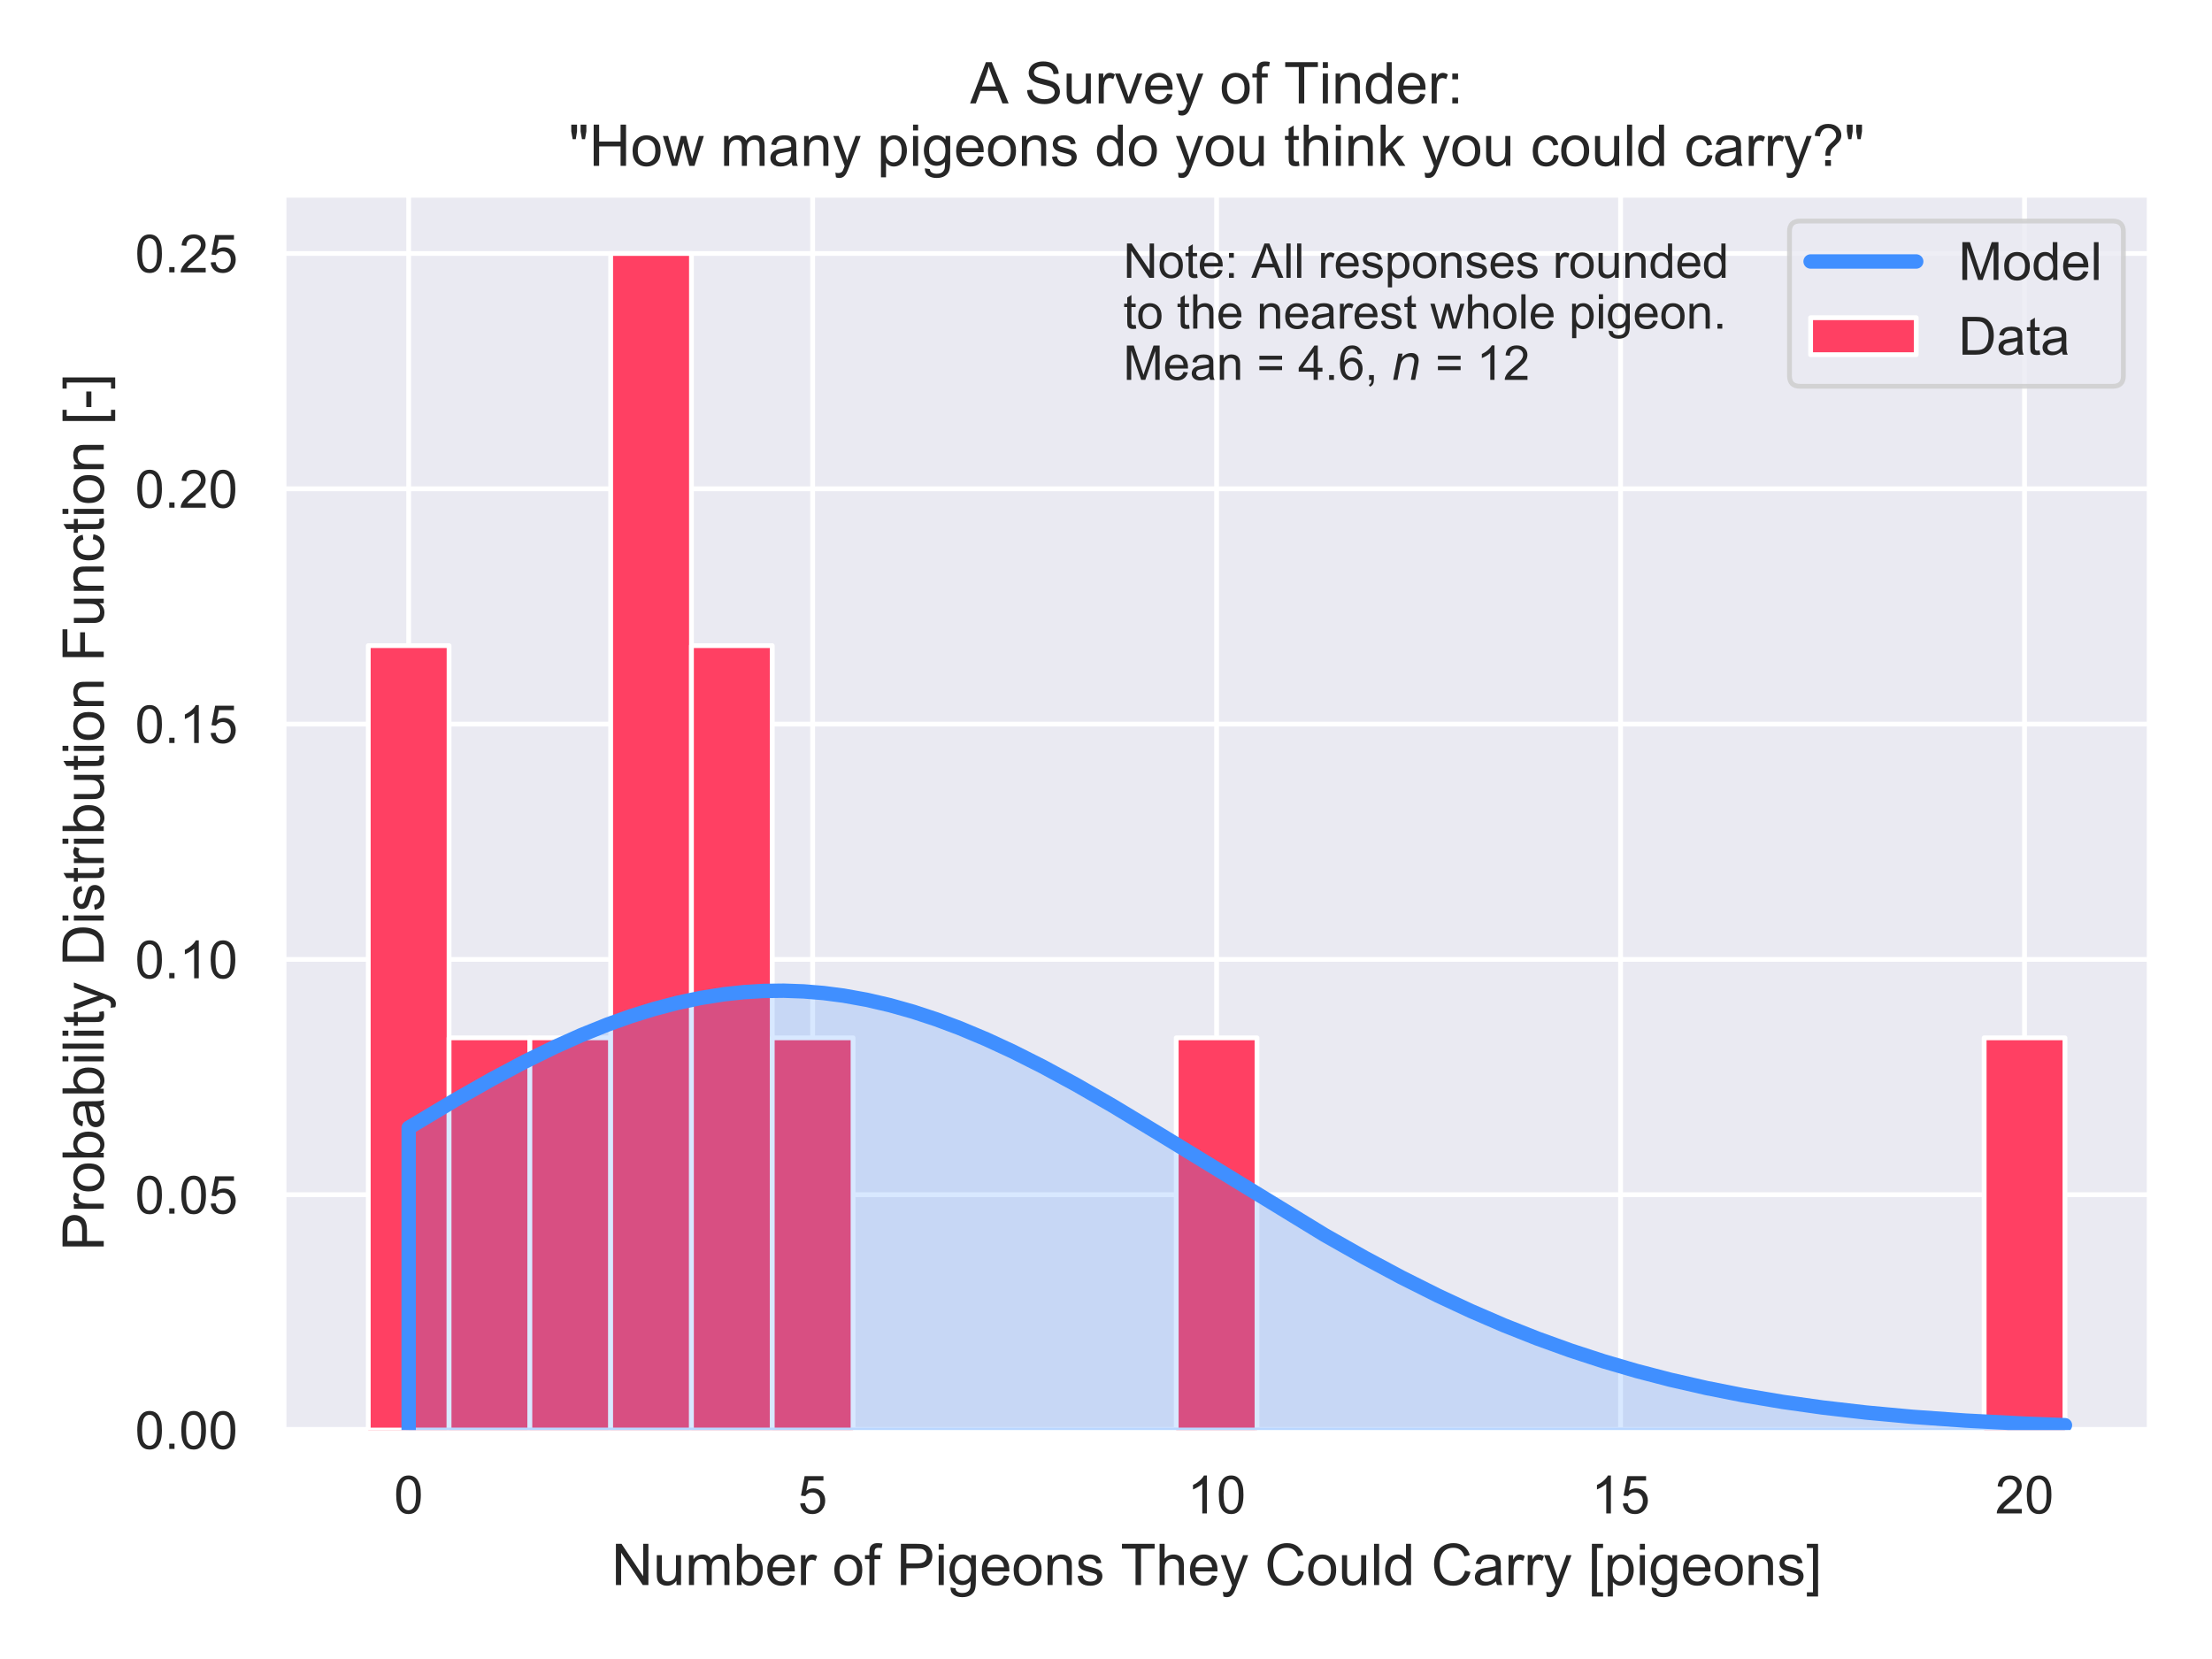 <?xml version="1.0" encoding="utf-8" standalone="no"?>
<!DOCTYPE svg PUBLIC "-//W3C//DTD SVG 1.1//EN"
  "http://www.w3.org/Graphics/SVG/1.1/DTD/svg11.dtd">
<!-- Created with matplotlib (https://matplotlib.org/) -->
<svg height="345.6pt" version="1.1" viewBox="0 0 460.8 345.6" width="460.8pt" xmlns="http://www.w3.org/2000/svg" xmlns:xlink="http://www.w3.org/1999/xlink">
 <defs>
  <style type="text/css">
*{stroke-linecap:butt;stroke-linejoin:round;}
  </style>
 </defs>
 <g id="figure_1">
  <g id="patch_1">
   <path d="M 0 345.6 
L 460.8 345.6 
L 460.8 0 
L 0 0 
z
" style="fill:#ffffff;"/>
  </g>
  <g id="axes_1">
   <g id="patch_2">
    <path d="M 59.046 297.9 
L 447.84 297.9 
L 447.84 40.549 
L 59.046 40.549 
z
" style="fill:#eaeaf2;"/>
   </g>
   <g id="matplotlib.axis_1">
    <g id="xtick_1">
     <g id="line2d_1">
      <path clip-path="url(#p4d6f444f16)" d="M 85.134 297.9 
L 85.134 40.549 
" style="fill:none;stroke:#ffffff;stroke-linecap:round;"/>
     </g>
     <g id="text_1">
      <!-- 0 -->
      <defs>
       <path d="M 4.156 35.297 
Q 4.156 48 6.766 55.734 
Q 9.375 63.484 14.516 67.672 
Q 19.672 71.875 27.484 71.875 
Q 33.25 71.875 37.594 69.547 
Q 41.938 67.234 44.766 62.859 
Q 47.609 58.5 49.219 52.219 
Q 50.828 45.953 50.828 35.297 
Q 50.828 22.703 48.234 14.969 
Q 45.656 7.234 40.5 3 
Q 35.359 -1.219 27.484 -1.219 
Q 17.141 -1.219 11.234 6.203 
Q 4.156 15.141 4.156 35.297 
z
M 13.188 35.297 
Q 13.188 17.672 17.312 11.828 
Q 21.438 6 27.484 6 
Q 33.547 6 37.672 11.859 
Q 41.797 17.719 41.797 35.297 
Q 41.797 52.984 37.672 58.781 
Q 33.547 64.594 27.391 64.594 
Q 21.344 64.594 17.719 59.469 
Q 13.188 52.938 13.188 35.297 
z
" id="ArialMT-48"/>
      </defs>
      <g style="fill:#262626;" transform="translate(82.075 315.274)scale(0.11 -0.11)">
       <use xlink:href="#ArialMT-48"/>
      </g>
     </g>
    </g>
    <g id="xtick_2">
     <g id="line2d_2">
      <path clip-path="url(#p4d6f444f16)" d="M 169.288 297.9 
L 169.288 40.549 
" style="fill:none;stroke:#ffffff;stroke-linecap:round;"/>
     </g>
     <g id="text_2">
      <!-- 5 -->
      <defs>
       <path d="M 4.156 18.75 
L 13.375 19.531 
Q 14.406 12.797 18.141 9.391 
Q 21.875 6 27.156 6 
Q 33.5 6 37.891 10.781 
Q 42.281 15.578 42.281 23.484 
Q 42.281 31 38.062 35.344 
Q 33.844 39.703 27 39.703 
Q 22.75 39.703 19.328 37.766 
Q 15.922 35.844 13.969 32.766 
L 5.719 33.844 
L 12.641 70.609 
L 48.25 70.609 
L 48.25 62.203 
L 19.672 62.203 
L 15.828 42.969 
Q 22.266 47.469 29.344 47.469 
Q 38.719 47.469 45.156 40.969 
Q 51.609 34.469 51.609 24.266 
Q 51.609 14.547 45.953 7.469 
Q 39.062 -1.219 27.156 -1.219 
Q 17.391 -1.219 11.203 4.25 
Q 5.031 9.719 4.156 18.75 
z
" id="ArialMT-53"/>
      </defs>
      <g style="fill:#262626;" transform="translate(166.23 315.274)scale(0.11 -0.11)">
       <use xlink:href="#ArialMT-53"/>
      </g>
     </g>
    </g>
    <g id="xtick_3">
     <g id="line2d_3">
      <path clip-path="url(#p4d6f444f16)" d="M 253.443 297.9 
L 253.443 40.549 
" style="fill:none;stroke:#ffffff;stroke-linecap:round;"/>
     </g>
     <g id="text_3">
      <!-- 10 -->
      <defs>
       <path d="M 37.25 0 
L 28.469 0 
L 28.469 56 
Q 25.297 52.984 20.141 49.953 
Q 14.984 46.922 10.891 45.406 
L 10.891 53.906 
Q 18.266 57.375 23.781 62.297 
Q 29.297 67.234 31.594 71.875 
L 37.25 71.875 
z
" id="ArialMT-49"/>
      </defs>
      <g style="fill:#262626;" transform="translate(247.326 315.274)scale(0.11 -0.11)">
       <use xlink:href="#ArialMT-49"/>
       <use x="55.615" xlink:href="#ArialMT-48"/>
      </g>
     </g>
    </g>
    <g id="xtick_4">
     <g id="line2d_4">
      <path clip-path="url(#p4d6f444f16)" d="M 337.597 297.9 
L 337.597 40.549 
" style="fill:none;stroke:#ffffff;stroke-linecap:round;"/>
     </g>
     <g id="text_4">
      <!-- 15 -->
      <g style="fill:#262626;" transform="translate(331.48 315.274)scale(0.11 -0.11)">
       <use xlink:href="#ArialMT-49"/>
       <use x="55.615" xlink:href="#ArialMT-53"/>
      </g>
     </g>
    </g>
    <g id="xtick_5">
     <g id="line2d_5">
      <path clip-path="url(#p4d6f444f16)" d="M 421.752 297.9 
L 421.752 40.549 
" style="fill:none;stroke:#ffffff;stroke-linecap:round;"/>
     </g>
     <g id="text_5">
      <!-- 20 -->
      <defs>
       <path d="M 50.344 8.453 
L 50.344 0 
L 3.031 0 
Q 2.938 3.172 4.047 6.109 
Q 5.859 10.938 9.828 15.625 
Q 13.812 20.312 21.344 26.469 
Q 33.016 36.031 37.109 41.625 
Q 41.219 47.219 41.219 52.203 
Q 41.219 57.422 37.469 61 
Q 33.734 64.594 27.734 64.594 
Q 21.391 64.594 17.578 60.781 
Q 13.766 56.984 13.719 50.25 
L 4.688 51.172 
Q 5.609 61.281 11.656 66.578 
Q 17.719 71.875 27.938 71.875 
Q 38.234 71.875 44.234 66.156 
Q 50.25 60.453 50.25 52 
Q 50.25 47.703 48.484 43.547 
Q 46.734 39.406 42.656 34.812 
Q 38.578 30.219 29.109 22.219 
Q 21.188 15.578 18.938 13.203 
Q 16.703 10.844 15.234 8.453 
z
" id="ArialMT-50"/>
      </defs>
      <g style="fill:#262626;" transform="translate(415.635 315.274)scale(0.11 -0.11)">
       <use xlink:href="#ArialMT-50"/>
       <use x="55.615" xlink:href="#ArialMT-48"/>
      </g>
     </g>
    </g>
    <g id="text_6">
     <!-- Number of Pigeons They Could Carry [pigeons] -->
     <defs>
      <path d="M 7.625 0 
L 7.625 71.578 
L 17.328 71.578 
L 54.938 15.375 
L 54.938 71.578 
L 64.016 71.578 
L 64.016 0 
L 54.297 0 
L 16.703 56.25 
L 16.703 0 
z
" id="ArialMT-78"/>
      <path d="M 40.578 0 
L 40.578 7.625 
Q 34.516 -1.172 24.125 -1.172 
Q 19.531 -1.172 15.547 0.578 
Q 11.578 2.344 9.641 5 
Q 7.719 7.672 6.938 11.531 
Q 6.391 14.109 6.391 19.734 
L 6.391 51.859 
L 15.188 51.859 
L 15.188 23.094 
Q 15.188 16.219 15.719 13.812 
Q 16.547 10.359 19.234 8.375 
Q 21.922 6.391 25.875 6.391 
Q 29.828 6.391 33.297 8.422 
Q 36.766 10.453 38.203 13.938 
Q 39.656 17.438 39.656 24.078 
L 39.656 51.859 
L 48.438 51.859 
L 48.438 0 
z
" id="ArialMT-117"/>
      <path d="M 6.594 0 
L 6.594 51.859 
L 14.453 51.859 
L 14.453 44.578 
Q 16.891 48.391 20.938 50.703 
Q 25 53.031 30.172 53.031 
Q 35.938 53.031 39.625 50.641 
Q 43.312 48.25 44.828 43.953 
Q 50.984 53.031 60.844 53.031 
Q 68.562 53.031 72.703 48.75 
Q 76.859 44.484 76.859 35.594 
L 76.859 0 
L 68.109 0 
L 68.109 32.672 
Q 68.109 37.938 67.25 40.25 
Q 66.406 42.578 64.156 43.984 
Q 61.922 45.406 58.891 45.406 
Q 53.422 45.406 49.797 41.766 
Q 46.188 38.141 46.188 30.125 
L 46.188 0 
L 37.406 0 
L 37.406 33.688 
Q 37.406 39.547 35.25 42.469 
Q 33.109 45.406 28.219 45.406 
Q 24.516 45.406 21.359 43.453 
Q 18.219 41.5 16.797 37.734 
Q 15.375 33.984 15.375 26.906 
L 15.375 0 
z
" id="ArialMT-109"/>
      <path d="M 14.703 0 
L 6.547 0 
L 6.547 71.578 
L 15.328 71.578 
L 15.328 46.047 
Q 20.906 53.031 29.547 53.031 
Q 34.328 53.031 38.594 51.094 
Q 42.875 49.172 45.625 45.672 
Q 48.391 42.188 49.953 37.25 
Q 51.516 32.328 51.516 26.703 
Q 51.516 13.375 44.922 6.094 
Q 38.328 -1.172 29.109 -1.172 
Q 19.922 -1.172 14.703 6.5 
z
M 14.594 26.312 
Q 14.594 17 17.141 12.844 
Q 21.297 6.062 28.375 6.062 
Q 34.125 6.062 38.328 11.062 
Q 42.531 16.062 42.531 25.984 
Q 42.531 36.141 38.5 40.969 
Q 34.469 45.797 28.766 45.797 
Q 23 45.797 18.797 40.797 
Q 14.594 35.797 14.594 26.312 
z
" id="ArialMT-98"/>
      <path d="M 42.094 16.703 
L 51.172 15.578 
Q 49.031 7.625 43.219 3.219 
Q 37.406 -1.172 28.375 -1.172 
Q 17 -1.172 10.328 5.828 
Q 3.656 12.844 3.656 25.484 
Q 3.656 38.578 10.391 45.797 
Q 17.141 53.031 27.875 53.031 
Q 38.281 53.031 44.875 45.953 
Q 51.469 38.875 51.469 26.031 
Q 51.469 25.25 51.422 23.688 
L 12.75 23.688 
Q 13.234 15.141 17.578 10.594 
Q 21.922 6.062 28.422 6.062 
Q 33.25 6.062 36.672 8.594 
Q 40.094 11.141 42.094 16.703 
z
M 13.234 30.906 
L 42.188 30.906 
Q 41.609 37.453 38.875 40.719 
Q 34.672 45.797 27.984 45.797 
Q 21.922 45.797 17.797 41.75 
Q 13.672 37.703 13.234 30.906 
z
" id="ArialMT-101"/>
      <path d="M 6.5 0 
L 6.5 51.859 
L 14.406 51.859 
L 14.406 44 
Q 17.438 49.516 20 51.266 
Q 22.562 53.031 25.641 53.031 
Q 30.078 53.031 34.672 50.203 
L 31.641 42.047 
Q 28.422 43.953 25.203 43.953 
Q 22.312 43.953 20.016 42.219 
Q 17.719 40.484 16.75 37.406 
Q 15.281 32.719 15.281 27.156 
L 15.281 0 
z
" id="ArialMT-114"/>
      <path id="ArialMT-32"/>
      <path d="M 3.328 25.922 
Q 3.328 40.328 11.328 47.266 
Q 18.016 53.031 27.641 53.031 
Q 38.328 53.031 45.109 46.016 
Q 51.906 39.016 51.906 26.656 
Q 51.906 16.656 48.906 10.906 
Q 45.906 5.172 40.156 2 
Q 34.422 -1.172 27.641 -1.172 
Q 16.75 -1.172 10.031 5.812 
Q 3.328 12.797 3.328 25.922 
z
M 12.359 25.922 
Q 12.359 15.969 16.703 11.016 
Q 21.047 6.062 27.641 6.062 
Q 34.188 6.062 38.531 11.031 
Q 42.875 16.016 42.875 26.219 
Q 42.875 35.844 38.5 40.797 
Q 34.125 45.75 27.641 45.75 
Q 21.047 45.75 16.703 40.812 
Q 12.359 35.891 12.359 25.922 
z
" id="ArialMT-111"/>
      <path d="M 8.688 0 
L 8.688 45.016 
L 0.922 45.016 
L 0.922 51.859 
L 8.688 51.859 
L 8.688 57.375 
Q 8.688 62.594 9.625 65.141 
Q 10.891 68.562 14.078 70.672 
Q 17.281 72.797 23.047 72.797 
Q 26.766 72.797 31.25 71.922 
L 29.938 64.266 
Q 27.203 64.75 24.75 64.75 
Q 20.75 64.75 19.094 63.031 
Q 17.438 61.328 17.438 56.641 
L 17.438 51.859 
L 27.547 51.859 
L 27.547 45.016 
L 17.438 45.016 
L 17.438 0 
z
" id="ArialMT-102"/>
      <path d="M 7.719 0 
L 7.719 71.578 
L 34.719 71.578 
Q 41.844 71.578 45.609 70.906 
Q 50.875 70.016 54.438 67.547 
Q 58.016 65.094 60.188 60.641 
Q 62.359 56.203 62.359 50.875 
Q 62.359 41.75 56.547 35.422 
Q 50.734 29.109 35.547 29.109 
L 17.188 29.109 
L 17.188 0 
z
M 17.188 37.547 
L 35.688 37.547 
Q 44.875 37.547 48.734 40.969 
Q 52.594 44.391 52.594 50.594 
Q 52.594 55.078 50.312 58.266 
Q 48.047 61.469 44.344 62.5 
Q 41.938 63.141 35.5 63.141 
L 17.188 63.141 
z
" id="ArialMT-80"/>
      <path d="M 6.641 61.469 
L 6.641 71.578 
L 15.438 71.578 
L 15.438 61.469 
z
M 6.641 0 
L 6.641 51.859 
L 15.438 51.859 
L 15.438 0 
z
" id="ArialMT-105"/>
      <path d="M 4.984 -4.297 
L 13.531 -5.562 
Q 14.062 -9.516 16.5 -11.328 
Q 19.781 -13.766 25.438 -13.766 
Q 31.547 -13.766 34.859 -11.328 
Q 38.188 -8.891 39.359 -4.5 
Q 40.047 -1.812 39.984 6.781 
Q 34.234 0 25.641 0 
Q 14.938 0 9.078 7.719 
Q 3.219 15.438 3.219 26.219 
Q 3.219 33.641 5.906 39.906 
Q 8.594 46.188 13.688 49.609 
Q 18.797 53.031 25.688 53.031 
Q 34.859 53.031 40.828 45.609 
L 40.828 51.859 
L 48.922 51.859 
L 48.922 7.031 
Q 48.922 -5.078 46.453 -10.125 
Q 44 -15.188 38.641 -18.109 
Q 33.297 -21.047 25.484 -21.047 
Q 16.219 -21.047 10.5 -16.875 
Q 4.781 -12.703 4.984 -4.297 
z
M 12.25 26.859 
Q 12.25 16.656 16.297 11.969 
Q 20.359 7.281 26.469 7.281 
Q 32.516 7.281 36.609 11.938 
Q 40.719 16.609 40.719 26.562 
Q 40.719 36.078 36.5 40.906 
Q 32.281 45.75 26.312 45.75 
Q 20.453 45.75 16.344 40.984 
Q 12.25 36.234 12.25 26.859 
z
" id="ArialMT-103"/>
      <path d="M 6.594 0 
L 6.594 51.859 
L 14.5 51.859 
L 14.5 44.484 
Q 20.219 53.031 31 53.031 
Q 35.688 53.031 39.625 51.344 
Q 43.562 49.656 45.516 46.922 
Q 47.469 44.188 48.25 40.438 
Q 48.734 37.984 48.734 31.891 
L 48.734 0 
L 39.938 0 
L 39.938 31.547 
Q 39.938 36.922 38.906 39.578 
Q 37.891 42.234 35.281 43.812 
Q 32.672 45.406 29.156 45.406 
Q 23.531 45.406 19.453 41.844 
Q 15.375 38.281 15.375 28.328 
L 15.375 0 
z
" id="ArialMT-110"/>
      <path d="M 3.078 15.484 
L 11.766 16.844 
Q 12.5 11.625 15.844 8.844 
Q 19.188 6.062 25.203 6.062 
Q 31.25 6.062 34.172 8.516 
Q 37.109 10.984 37.109 14.312 
Q 37.109 17.281 34.516 19 
Q 32.719 20.172 25.531 21.969 
Q 15.875 24.422 12.141 26.203 
Q 8.406 27.984 6.469 31.125 
Q 4.547 34.281 4.547 38.094 
Q 4.547 41.547 6.125 44.5 
Q 7.719 47.469 10.453 49.422 
Q 12.5 50.922 16.031 51.969 
Q 19.578 53.031 23.641 53.031 
Q 29.734 53.031 34.344 51.266 
Q 38.969 49.516 41.156 46.5 
Q 43.359 43.5 44.188 38.484 
L 35.594 37.312 
Q 35.016 41.312 32.203 43.547 
Q 29.391 45.797 24.266 45.797 
Q 18.219 45.797 15.625 43.797 
Q 13.031 41.797 13.031 39.109 
Q 13.031 37.406 14.109 36.031 
Q 15.188 34.625 17.484 33.688 
Q 18.797 33.203 25.25 31.453 
Q 34.578 28.953 38.25 27.359 
Q 41.938 25.781 44.031 22.75 
Q 46.141 19.734 46.141 15.234 
Q 46.141 10.844 43.578 6.953 
Q 41.016 3.078 36.172 0.953 
Q 31.344 -1.172 25.25 -1.172 
Q 15.141 -1.172 9.844 3.031 
Q 4.547 7.234 3.078 15.484 
z
" id="ArialMT-115"/>
      <path d="M 25.922 0 
L 25.922 63.141 
L 2.344 63.141 
L 2.344 71.578 
L 59.078 71.578 
L 59.078 63.141 
L 35.406 63.141 
L 35.406 0 
z
" id="ArialMT-84"/>
      <path d="M 6.594 0 
L 6.594 71.578 
L 15.375 71.578 
L 15.375 45.906 
Q 21.531 53.031 30.906 53.031 
Q 36.672 53.031 40.922 50.75 
Q 45.172 48.484 47 44.484 
Q 48.828 40.484 48.828 32.859 
L 48.828 0 
L 40.047 0 
L 40.047 32.859 
Q 40.047 39.453 37.188 42.453 
Q 34.328 45.453 29.109 45.453 
Q 25.203 45.453 21.75 43.422 
Q 18.312 41.406 16.844 37.938 
Q 15.375 34.469 15.375 28.375 
L 15.375 0 
z
" id="ArialMT-104"/>
      <path d="M 6.203 -19.969 
L 5.219 -11.719 
Q 8.109 -12.5 10.25 -12.5 
Q 13.188 -12.5 14.938 -11.516 
Q 16.703 -10.547 17.828 -8.797 
Q 18.656 -7.469 20.516 -2.25 
Q 20.75 -1.516 21.297 -0.094 
L 1.609 51.859 
L 11.078 51.859 
L 21.875 21.828 
Q 23.969 16.109 25.641 9.812 
Q 27.156 15.875 29.25 21.625 
L 40.328 51.859 
L 49.125 51.859 
L 29.391 -0.875 
Q 26.219 -9.422 24.469 -12.641 
Q 22.125 -17 19.094 -19.016 
Q 16.062 -21.047 11.859 -21.047 
Q 9.328 -21.047 6.203 -19.969 
z
" id="ArialMT-121"/>
      <path d="M 58.797 25.094 
L 68.266 22.703 
Q 65.281 11.031 57.547 4.906 
Q 49.812 -1.219 38.625 -1.219 
Q 27.047 -1.219 19.797 3.484 
Q 12.547 8.203 8.766 17.141 
Q 4.984 26.078 4.984 36.328 
Q 4.984 47.516 9.25 55.828 
Q 13.531 64.156 21.406 68.469 
Q 29.297 72.797 38.766 72.797 
Q 49.516 72.797 56.828 67.328 
Q 64.156 61.859 67.047 51.953 
L 57.719 49.75 
Q 55.219 57.562 50.484 61.125 
Q 45.75 64.703 38.578 64.703 
Q 30.328 64.703 24.781 60.734 
Q 19.234 56.781 16.984 50.109 
Q 14.75 43.453 14.75 36.375 
Q 14.75 27.25 17.406 20.438 
Q 20.062 13.625 25.672 10.25 
Q 31.297 6.891 37.844 6.891 
Q 45.797 6.891 51.312 11.469 
Q 56.844 16.062 58.797 25.094 
z
" id="ArialMT-67"/>
      <path d="M 6.391 0 
L 6.391 71.578 
L 15.188 71.578 
L 15.188 0 
z
" id="ArialMT-108"/>
      <path d="M 40.234 0 
L 40.234 6.547 
Q 35.297 -1.172 25.734 -1.172 
Q 19.531 -1.172 14.328 2.25 
Q 9.125 5.672 6.266 11.797 
Q 3.422 17.922 3.422 25.875 
Q 3.422 33.641 6 39.969 
Q 8.594 46.297 13.766 49.656 
Q 18.953 53.031 25.344 53.031 
Q 30.031 53.031 33.688 51.047 
Q 37.359 49.078 39.656 45.906 
L 39.656 71.578 
L 48.391 71.578 
L 48.391 0 
z
M 12.453 25.875 
Q 12.453 15.922 16.641 10.984 
Q 20.844 6.062 26.562 6.062 
Q 32.328 6.062 36.344 10.766 
Q 40.375 15.484 40.375 25.141 
Q 40.375 35.797 36.266 40.766 
Q 32.172 45.75 26.172 45.75 
Q 20.312 45.75 16.375 40.969 
Q 12.453 36.188 12.453 25.875 
z
" id="ArialMT-100"/>
      <path d="M 40.438 6.391 
Q 35.547 2.25 31.031 0.531 
Q 26.516 -1.172 21.344 -1.172 
Q 12.797 -1.172 8.203 3 
Q 3.609 7.172 3.609 13.672 
Q 3.609 17.484 5.344 20.625 
Q 7.078 23.781 9.891 25.688 
Q 12.703 27.594 16.219 28.562 
Q 18.797 29.25 24.031 29.891 
Q 34.672 31.156 39.703 32.906 
Q 39.75 34.719 39.75 35.203 
Q 39.75 40.578 37.25 42.781 
Q 33.891 45.75 27.25 45.75 
Q 21.047 45.75 18.094 43.578 
Q 15.141 41.406 13.719 35.891 
L 5.125 37.062 
Q 6.297 42.578 8.984 45.969 
Q 11.672 49.359 16.75 51.188 
Q 21.828 53.031 28.516 53.031 
Q 35.156 53.031 39.297 51.469 
Q 43.453 49.906 45.406 47.531 
Q 47.359 45.172 48.141 41.547 
Q 48.578 39.312 48.578 33.453 
L 48.578 21.734 
Q 48.578 9.469 49.141 6.219 
Q 49.703 2.984 51.375 0 
L 42.188 0 
Q 40.828 2.734 40.438 6.391 
z
M 39.703 26.031 
Q 34.906 24.078 25.344 22.703 
Q 19.922 21.922 17.672 20.938 
Q 15.438 19.969 14.203 18.094 
Q 12.984 16.219 12.984 13.922 
Q 12.984 10.406 15.641 8.062 
Q 18.312 5.719 23.438 5.719 
Q 28.516 5.719 32.469 7.938 
Q 36.422 10.156 38.281 14.016 
Q 39.703 17 39.703 22.797 
z
" id="ArialMT-97"/>
      <path d="M 6.781 -19.875 
L 6.781 71.578 
L 26.172 71.578 
L 26.172 64.312 
L 15.578 64.312 
L 15.578 -12.594 
L 26.172 -12.594 
L 26.172 -19.875 
z
" id="ArialMT-91"/>
      <path d="M 6.594 -19.875 
L 6.594 51.859 
L 14.594 51.859 
L 14.594 45.125 
Q 17.438 49.078 21 51.047 
Q 24.562 53.031 29.641 53.031 
Q 36.281 53.031 41.359 49.609 
Q 46.438 46.188 49.016 39.953 
Q 51.609 33.734 51.609 26.312 
Q 51.609 18.359 48.75 11.984 
Q 45.906 5.609 40.453 2.219 
Q 35.016 -1.172 29 -1.172 
Q 24.609 -1.172 21.109 0.688 
Q 17.625 2.547 15.375 5.375 
L 15.375 -19.875 
z
M 14.547 25.641 
Q 14.547 15.625 18.594 10.844 
Q 22.656 6.062 28.422 6.062 
Q 34.281 6.062 38.453 11.016 
Q 42.625 15.969 42.625 26.375 
Q 42.625 36.281 38.547 41.203 
Q 34.469 46.141 28.812 46.141 
Q 23.188 46.141 18.859 40.891 
Q 14.547 35.641 14.547 25.641 
z
" id="ArialMT-112"/>
      <path d="M 21.297 -19.875 
L 1.906 -19.875 
L 1.906 -12.594 
L 12.5 -12.594 
L 12.5 64.312 
L 1.906 64.312 
L 1.906 71.578 
L 21.297 71.578 
z
" id="ArialMT-93"/>
     </defs>
     <g style="fill:#262626;" transform="translate(127.39 330.195)scale(0.12 -0.12)">
      <use xlink:href="#ArialMT-78"/>
      <use x="72.217" xlink:href="#ArialMT-117"/>
      <use x="127.832" xlink:href="#ArialMT-109"/>
      <use x="211.133" xlink:href="#ArialMT-98"/>
      <use x="266.748" xlink:href="#ArialMT-101"/>
      <use x="322.363" xlink:href="#ArialMT-114"/>
      <use x="355.664" xlink:href="#ArialMT-32"/>
      <use x="383.447" xlink:href="#ArialMT-111"/>
      <use x="439.062" xlink:href="#ArialMT-102"/>
      <use x="466.846" xlink:href="#ArialMT-32"/>
      <use x="494.629" xlink:href="#ArialMT-80"/>
      <use x="561.328" xlink:href="#ArialMT-105"/>
      <use x="583.545" xlink:href="#ArialMT-103"/>
      <use x="639.16" xlink:href="#ArialMT-101"/>
      <use x="694.775" xlink:href="#ArialMT-111"/>
      <use x="750.391" xlink:href="#ArialMT-110"/>
      <use x="806.006" xlink:href="#ArialMT-115"/>
      <use x="856.006" xlink:href="#ArialMT-32"/>
      <use x="883.773" xlink:href="#ArialMT-84"/>
      <use x="944.857" xlink:href="#ArialMT-104"/>
      <use x="1000.473" xlink:href="#ArialMT-101"/>
      <use x="1056.088" xlink:href="#ArialMT-121"/>
      <use x="1106.088" xlink:href="#ArialMT-32"/>
      <use x="1133.871" xlink:href="#ArialMT-67"/>
      <use x="1206.088" xlink:href="#ArialMT-111"/>
      <use x="1261.703" xlink:href="#ArialMT-117"/>
      <use x="1317.318" xlink:href="#ArialMT-108"/>
      <use x="1339.535" xlink:href="#ArialMT-100"/>
      <use x="1395.15" xlink:href="#ArialMT-32"/>
      <use x="1422.934" xlink:href="#ArialMT-67"/>
      <use x="1495.15" xlink:href="#ArialMT-97"/>
      <use x="1550.766" xlink:href="#ArialMT-114"/>
      <use x="1584.066" xlink:href="#ArialMT-114"/>
      <use x="1617.367" xlink:href="#ArialMT-121"/>
      <use x="1667.367" xlink:href="#ArialMT-32"/>
      <use x="1695.15" xlink:href="#ArialMT-91"/>
      <use x="1722.934" xlink:href="#ArialMT-112"/>
      <use x="1778.549" xlink:href="#ArialMT-105"/>
      <use x="1800.766" xlink:href="#ArialMT-103"/>
      <use x="1856.381" xlink:href="#ArialMT-101"/>
      <use x="1911.996" xlink:href="#ArialMT-111"/>
      <use x="1967.611" xlink:href="#ArialMT-110"/>
      <use x="2023.227" xlink:href="#ArialMT-115"/>
      <use x="2073.227" xlink:href="#ArialMT-93"/>
     </g>
    </g>
   </g>
   <g id="matplotlib.axis_2">
    <g id="ytick_1">
     <g id="line2d_6">
      <path clip-path="url(#p4d6f444f16)" d="M 59.046 297.9 
L 447.84 297.9 
" style="fill:none;stroke:#ffffff;stroke-linecap:round;"/>
     </g>
     <g id="text_7">
      <!-- 0.00 -->
      <defs>
       <path d="M 9.078 0 
L 9.078 10.016 
L 19.094 10.016 
L 19.094 0 
z
" id="ArialMT-46"/>
      </defs>
      <g style="fill:#262626;" transform="translate(28.139 301.837)scale(0.11 -0.11)">
       <use xlink:href="#ArialMT-48"/>
       <use x="55.615" xlink:href="#ArialMT-46"/>
       <use x="83.398" xlink:href="#ArialMT-48"/>
       <use x="139.014" xlink:href="#ArialMT-48"/>
      </g>
     </g>
    </g>
    <g id="ytick_2">
     <g id="line2d_7">
      <path clip-path="url(#p4d6f444f16)" d="M 59.046 248.881 
L 447.84 248.881 
" style="fill:none;stroke:#ffffff;stroke-linecap:round;"/>
     </g>
     <g id="text_8">
      <!-- 0.05 -->
      <g style="fill:#262626;" transform="translate(28.139 252.818)scale(0.11 -0.11)">
       <use xlink:href="#ArialMT-48"/>
       <use x="55.615" xlink:href="#ArialMT-46"/>
       <use x="83.398" xlink:href="#ArialMT-48"/>
       <use x="139.014" xlink:href="#ArialMT-53"/>
      </g>
     </g>
    </g>
    <g id="ytick_3">
     <g id="line2d_8">
      <path clip-path="url(#p4d6f444f16)" d="M 59.046 199.861 
L 447.84 199.861 
" style="fill:none;stroke:#ffffff;stroke-linecap:round;"/>
     </g>
     <g id="text_9">
      <!-- 0.10 -->
      <g style="fill:#262626;" transform="translate(28.139 203.798)scale(0.11 -0.11)">
       <use xlink:href="#ArialMT-48"/>
       <use x="55.615" xlink:href="#ArialMT-46"/>
       <use x="83.398" xlink:href="#ArialMT-49"/>
       <use x="139.014" xlink:href="#ArialMT-48"/>
      </g>
     </g>
    </g>
    <g id="ytick_4">
     <g id="line2d_9">
      <path clip-path="url(#p4d6f444f16)" d="M 59.046 150.842 
L 447.84 150.842 
" style="fill:none;stroke:#ffffff;stroke-linecap:round;"/>
     </g>
     <g id="text_10">
      <!-- 0.15 -->
      <g style="fill:#262626;" transform="translate(28.139 154.779)scale(0.11 -0.11)">
       <use xlink:href="#ArialMT-48"/>
       <use x="55.615" xlink:href="#ArialMT-46"/>
       <use x="83.398" xlink:href="#ArialMT-49"/>
       <use x="139.014" xlink:href="#ArialMT-53"/>
      </g>
     </g>
    </g>
    <g id="ytick_5">
     <g id="line2d_10">
      <path clip-path="url(#p4d6f444f16)" d="M 59.046 101.823 
L 447.84 101.823 
" style="fill:none;stroke:#ffffff;stroke-linecap:round;"/>
     </g>
     <g id="text_11">
      <!-- 0.20 -->
      <g style="fill:#262626;" transform="translate(28.139 105.76)scale(0.11 -0.11)">
       <use xlink:href="#ArialMT-48"/>
       <use x="55.615" xlink:href="#ArialMT-46"/>
       <use x="83.398" xlink:href="#ArialMT-50"/>
       <use x="139.014" xlink:href="#ArialMT-48"/>
      </g>
     </g>
    </g>
    <g id="ytick_6">
     <g id="line2d_11">
      <path clip-path="url(#p4d6f444f16)" d="M 59.046 52.804 
L 447.84 52.804 
" style="fill:none;stroke:#ffffff;stroke-linecap:round;"/>
     </g>
     <g id="text_12">
      <!-- 0.25 -->
      <g style="fill:#262626;" transform="translate(28.139 56.74)scale(0.11 -0.11)">
       <use xlink:href="#ArialMT-48"/>
       <use x="55.615" xlink:href="#ArialMT-46"/>
       <use x="83.398" xlink:href="#ArialMT-50"/>
       <use x="139.014" xlink:href="#ArialMT-53"/>
      </g>
     </g>
    </g>
    <g id="text_13">
     <!-- Probability Distribution Function [-] -->
     <defs>
      <path d="M 25.781 7.859 
L 27.047 0.094 
Q 23.344 -0.688 20.406 -0.688 
Q 15.625 -0.688 12.984 0.828 
Q 10.359 2.344 9.281 4.812 
Q 8.203 7.281 8.203 15.188 
L 8.203 45.016 
L 1.766 45.016 
L 1.766 51.859 
L 8.203 51.859 
L 8.203 64.703 
L 16.938 69.969 
L 16.938 51.859 
L 25.781 51.859 
L 25.781 45.016 
L 16.938 45.016 
L 16.938 14.703 
Q 16.938 10.938 17.406 9.859 
Q 17.875 8.797 18.922 8.156 
Q 19.969 7.516 21.922 7.516 
Q 23.391 7.516 25.781 7.859 
z
" id="ArialMT-116"/>
      <path d="M 7.719 0 
L 7.719 71.578 
L 32.375 71.578 
Q 40.719 71.578 45.125 70.562 
Q 51.266 69.141 55.609 65.438 
Q 61.281 60.641 64.078 53.188 
Q 66.891 45.75 66.891 36.188 
Q 66.891 28.031 64.984 21.734 
Q 63.094 15.438 60.109 11.297 
Q 57.125 7.172 53.578 4.797 
Q 50.047 2.438 45.047 1.219 
Q 40.047 0 33.547 0 
z
M 17.188 8.453 
L 32.469 8.453 
Q 39.547 8.453 43.578 9.766 
Q 47.609 11.078 50 13.484 
Q 53.375 16.844 55.25 22.531 
Q 57.125 28.219 57.125 36.328 
Q 57.125 47.562 53.438 53.594 
Q 49.75 59.625 44.484 61.672 
Q 40.672 63.141 32.234 63.141 
L 17.188 63.141 
z
" id="ArialMT-68"/>
      <path d="M 8.203 0 
L 8.203 71.578 
L 56.5 71.578 
L 56.5 63.141 
L 17.672 63.141 
L 17.672 40.969 
L 51.266 40.969 
L 51.266 32.516 
L 17.672 32.516 
L 17.672 0 
z
" id="ArialMT-70"/>
      <path d="M 40.438 19 
L 49.078 17.875 
Q 47.656 8.938 41.812 3.875 
Q 35.984 -1.172 27.484 -1.172 
Q 16.844 -1.172 10.375 5.781 
Q 3.906 12.75 3.906 25.734 
Q 3.906 34.125 6.688 40.422 
Q 9.469 46.734 15.156 49.875 
Q 20.844 53.031 27.547 53.031 
Q 35.984 53.031 41.359 48.75 
Q 46.734 44.484 48.25 36.625 
L 39.703 35.297 
Q 38.484 40.531 35.375 43.156 
Q 32.281 45.797 27.875 45.797 
Q 21.234 45.797 17.078 41.031 
Q 12.938 36.281 12.938 25.984 
Q 12.938 15.531 16.938 10.797 
Q 20.953 6.062 27.391 6.062 
Q 32.562 6.062 36.031 9.234 
Q 39.5 12.406 40.438 19 
z
" id="ArialMT-99"/>
      <path d="M 3.172 21.484 
L 3.172 30.328 
L 30.172 30.328 
L 30.172 21.484 
z
" id="ArialMT-45"/>
     </defs>
     <g style="fill:#262626;" transform="translate(21.613 260.59)rotate(-90)scale(0.12 -0.12)">
      <use xlink:href="#ArialMT-80"/>
      <use x="66.699" xlink:href="#ArialMT-114"/>
      <use x="100" xlink:href="#ArialMT-111"/>
      <use x="155.615" xlink:href="#ArialMT-98"/>
      <use x="211.23" xlink:href="#ArialMT-97"/>
      <use x="266.846" xlink:href="#ArialMT-98"/>
      <use x="322.461" xlink:href="#ArialMT-105"/>
      <use x="344.678" xlink:href="#ArialMT-108"/>
      <use x="366.895" xlink:href="#ArialMT-105"/>
      <use x="389.111" xlink:href="#ArialMT-116"/>
      <use x="416.895" xlink:href="#ArialMT-121"/>
      <use x="466.895" xlink:href="#ArialMT-32"/>
      <use x="494.678" xlink:href="#ArialMT-68"/>
      <use x="566.895" xlink:href="#ArialMT-105"/>
      <use x="589.111" xlink:href="#ArialMT-115"/>
      <use x="639.111" xlink:href="#ArialMT-116"/>
      <use x="666.895" xlink:href="#ArialMT-114"/>
      <use x="700.195" xlink:href="#ArialMT-105"/>
      <use x="722.412" xlink:href="#ArialMT-98"/>
      <use x="778.027" xlink:href="#ArialMT-117"/>
      <use x="833.643" xlink:href="#ArialMT-116"/>
      <use x="861.426" xlink:href="#ArialMT-105"/>
      <use x="883.643" xlink:href="#ArialMT-111"/>
      <use x="939.258" xlink:href="#ArialMT-110"/>
      <use x="994.873" xlink:href="#ArialMT-32"/>
      <use x="1022.656" xlink:href="#ArialMT-70"/>
      <use x="1083.74" xlink:href="#ArialMT-117"/>
      <use x="1139.355" xlink:href="#ArialMT-110"/>
      <use x="1194.971" xlink:href="#ArialMT-99"/>
      <use x="1244.971" xlink:href="#ArialMT-116"/>
      <use x="1272.754" xlink:href="#ArialMT-105"/>
      <use x="1294.971" xlink:href="#ArialMT-111"/>
      <use x="1350.586" xlink:href="#ArialMT-110"/>
      <use x="1406.201" xlink:href="#ArialMT-32"/>
      <use x="1433.984" xlink:href="#ArialMT-91"/>
      <use x="1461.768" xlink:href="#ArialMT-45"/>
      <use x="1495.068" xlink:href="#ArialMT-93"/>
     </g>
    </g>
   </g>
   <g id="patch_3">
    <path d="M 59.046 297.9 
L 59.046 40.549 
" style="fill:none;stroke:#ffffff;stroke-linecap:square;stroke-linejoin:miter;stroke-width:1.25;"/>
   </g>
   <g id="patch_4">
    <path d="M 447.84 297.9 
L 447.84 40.549 
" style="fill:none;stroke:#ffffff;stroke-linecap:square;stroke-linejoin:miter;stroke-width:1.25;"/>
   </g>
   <g id="patch_5">
    <path d="M 59.046 297.9 
L 447.84 297.9 
" style="fill:none;stroke:#ffffff;stroke-linecap:square;stroke-linejoin:miter;stroke-width:1.25;"/>
   </g>
   <g id="patch_6">
    <path d="M 59.046 40.549 
L 447.84 40.549 
" style="fill:none;stroke:#ffffff;stroke-linecap:square;stroke-linejoin:miter;stroke-width:1.25;"/>
   </g>
   <g id="text_14">
    <!-- Note: All responses rounded -->
    <defs>
     <path d="M 9.031 41.844 
L 9.031 51.859 
L 19.047 51.859 
L 19.047 41.844 
z
M 9.031 0 
L 9.031 10.016 
L 19.047 10.016 
L 19.047 0 
z
" id="ArialMT-58"/>
     <path d="M -0.141 0 
L 27.344 71.578 
L 37.547 71.578 
L 66.844 0 
L 56.062 0 
L 47.703 21.688 
L 17.781 21.688 
L 9.906 0 
z
M 20.516 29.391 
L 44.781 29.391 
L 37.312 49.219 
Q 33.891 58.25 32.234 64.062 
Q 30.859 57.172 28.375 50.391 
z
" id="ArialMT-65"/>
    </defs>
    <g style="fill:#262626;" transform="translate(234.003 57.88)scale(0.1 -0.1)">
     <use xlink:href="#ArialMT-78"/>
     <use x="72.217" xlink:href="#ArialMT-111"/>
     <use x="127.832" xlink:href="#ArialMT-116"/>
     <use x="155.615" xlink:href="#ArialMT-101"/>
     <use x="211.23" xlink:href="#ArialMT-58"/>
     <use x="239.014" xlink:href="#ArialMT-32"/>
     <use x="266.719" xlink:href="#ArialMT-65"/>
     <use x="333.418" xlink:href="#ArialMT-108"/>
     <use x="355.635" xlink:href="#ArialMT-108"/>
     <use x="377.852" xlink:href="#ArialMT-32"/>
     <use x="405.635" xlink:href="#ArialMT-114"/>
     <use x="438.936" xlink:href="#ArialMT-101"/>
     <use x="494.551" xlink:href="#ArialMT-115"/>
     <use x="544.551" xlink:href="#ArialMT-112"/>
     <use x="600.166" xlink:href="#ArialMT-111"/>
     <use x="655.781" xlink:href="#ArialMT-110"/>
     <use x="711.396" xlink:href="#ArialMT-115"/>
     <use x="761.396" xlink:href="#ArialMT-101"/>
     <use x="817.012" xlink:href="#ArialMT-115"/>
     <use x="867.012" xlink:href="#ArialMT-32"/>
     <use x="894.795" xlink:href="#ArialMT-114"/>
     <use x="928.096" xlink:href="#ArialMT-111"/>
     <use x="983.711" xlink:href="#ArialMT-117"/>
     <use x="1039.326" xlink:href="#ArialMT-110"/>
     <use x="1094.941" xlink:href="#ArialMT-100"/>
     <use x="1150.557" xlink:href="#ArialMT-101"/>
     <use x="1206.172" xlink:href="#ArialMT-100"/>
    </g>
    <!-- to the nearest whole pigeon. -->
    <defs>
     <path d="M 16.156 0 
L 0.297 51.859 
L 9.375 51.859 
L 17.625 21.922 
L 20.703 10.797 
Q 20.906 11.625 23.391 21.484 
L 31.641 51.859 
L 40.672 51.859 
L 48.438 21.781 
L 51.031 11.859 
L 54 21.875 
L 62.891 51.859 
L 71.438 51.859 
L 55.219 0 
L 46.094 0 
L 37.844 31.062 
L 35.844 39.891 
L 25.344 0 
z
" id="ArialMT-119"/>
    </defs>
    <g style="fill:#262626;" transform="translate(234.003 68.457)scale(0.1 -0.1)">
     <use xlink:href="#ArialMT-116"/>
     <use x="27.783" xlink:href="#ArialMT-111"/>
     <use x="83.398" xlink:href="#ArialMT-32"/>
     <use x="111.182" xlink:href="#ArialMT-116"/>
     <use x="138.965" xlink:href="#ArialMT-104"/>
     <use x="194.58" xlink:href="#ArialMT-101"/>
     <use x="250.195" xlink:href="#ArialMT-32"/>
     <use x="277.979" xlink:href="#ArialMT-110"/>
     <use x="333.594" xlink:href="#ArialMT-101"/>
     <use x="389.209" xlink:href="#ArialMT-97"/>
     <use x="444.824" xlink:href="#ArialMT-114"/>
     <use x="478.125" xlink:href="#ArialMT-101"/>
     <use x="533.74" xlink:href="#ArialMT-115"/>
     <use x="583.74" xlink:href="#ArialMT-116"/>
     <use x="611.523" xlink:href="#ArialMT-32"/>
     <use x="639.307" xlink:href="#ArialMT-119"/>
     <use x="711.523" xlink:href="#ArialMT-104"/>
     <use x="767.139" xlink:href="#ArialMT-111"/>
     <use x="822.754" xlink:href="#ArialMT-108"/>
     <use x="844.971" xlink:href="#ArialMT-101"/>
     <use x="900.586" xlink:href="#ArialMT-32"/>
     <use x="928.369" xlink:href="#ArialMT-112"/>
     <use x="983.984" xlink:href="#ArialMT-105"/>
     <use x="1006.201" xlink:href="#ArialMT-103"/>
     <use x="1061.816" xlink:href="#ArialMT-101"/>
     <use x="1117.432" xlink:href="#ArialMT-111"/>
     <use x="1173.047" xlink:href="#ArialMT-110"/>
     <use x="1228.662" xlink:href="#ArialMT-46"/>
    </g>
    <!-- Mean = 4.6, $n$ = 12 -->
    <defs>
     <path d="M 7.422 0 
L 7.422 71.578 
L 21.688 71.578 
L 38.625 20.906 
Q 40.969 13.812 42.047 10.297 
Q 43.266 14.203 45.844 21.781 
L 62.984 71.578 
L 75.734 71.578 
L 75.734 0 
L 66.609 0 
L 66.609 59.906 
L 45.797 0 
L 37.25 0 
L 16.547 60.938 
L 16.547 0 
z
" id="ArialMT-77"/>
     <path d="M 52.828 42.094 
L 5.562 42.094 
L 5.562 50.297 
L 52.828 50.297 
z
M 52.828 20.359 
L 5.562 20.359 
L 5.562 28.562 
L 52.828 28.562 
z
" id="ArialMT-61"/>
     <path d="M 32.328 0 
L 32.328 17.141 
L 1.266 17.141 
L 1.266 25.203 
L 33.938 71.578 
L 41.109 71.578 
L 41.109 25.203 
L 50.781 25.203 
L 50.781 17.141 
L 41.109 17.141 
L 41.109 0 
z
M 32.328 25.203 
L 32.328 57.469 
L 9.906 25.203 
z
" id="ArialMT-52"/>
     <path d="M 49.75 54.047 
L 41.016 53.375 
Q 39.844 58.547 37.703 60.891 
Q 34.125 64.656 28.906 64.656 
Q 24.703 64.656 21.531 62.312 
Q 17.391 59.281 14.984 53.469 
Q 12.594 47.656 12.5 36.922 
Q 15.672 41.75 20.266 44.094 
Q 24.859 46.438 29.891 46.438 
Q 38.672 46.438 44.844 39.969 
Q 51.031 33.5 51.031 23.25 
Q 51.031 16.5 48.125 10.719 
Q 45.219 4.938 40.141 1.859 
Q 35.062 -1.219 28.609 -1.219 
Q 17.625 -1.219 10.688 6.859 
Q 3.766 14.938 3.766 33.5 
Q 3.766 54.25 11.422 63.672 
Q 18.109 71.875 29.438 71.875 
Q 37.891 71.875 43.281 67.141 
Q 48.688 62.406 49.75 54.047 
z
M 13.875 23.188 
Q 13.875 18.656 15.797 14.5 
Q 17.719 10.359 21.188 8.172 
Q 24.656 6 28.469 6 
Q 34.031 6 38.031 10.484 
Q 42.047 14.984 42.047 22.703 
Q 42.047 30.125 38.078 34.391 
Q 34.125 38.672 28.125 38.672 
Q 22.172 38.672 18.016 34.391 
Q 13.875 30.125 13.875 23.188 
z
" id="ArialMT-54"/>
     <path d="M 8.891 0 
L 8.891 10.016 
L 18.891 10.016 
L 18.891 0 
Q 18.891 -5.516 16.938 -8.906 
Q 14.984 -12.312 10.75 -14.156 
L 8.297 -10.406 
Q 11.078 -9.188 12.391 -6.812 
Q 13.719 -4.438 13.875 0 
z
" id="ArialMT-44"/>
     <path d="M 55.719 33.016 
L 49.312 0 
L 40.281 0 
L 46.688 32.672 
Q 47.125 34.969 47.359 36.719 
Q 47.609 38.484 47.609 39.5 
Q 47.609 43.609 45.016 45.891 
Q 42.438 48.188 37.797 48.188 
Q 30.562 48.188 25.344 43.375 
Q 20.125 38.578 18.5 30.328 
L 12.5 0 
L 3.516 0 
L 14.109 54.688 
L 23.094 54.688 
L 21.297 46.094 
Q 25.047 50.828 30.312 53.406 
Q 35.594 56 41.406 56 
Q 48.641 56 52.609 52.094 
Q 56.594 48.188 56.594 41.109 
Q 56.594 39.359 56.375 37.359 
Q 56.156 35.359 55.719 33.016 
z
" id="DejaVuSans-Oblique-110"/>
    </defs>
    <g style="fill:#262626;" transform="translate(234.003 79.151)scale(0.1 -0.1)">
     <use transform="translate(0 0.125)" xlink:href="#ArialMT-77"/>
     <use transform="translate(83.301 0.125)" xlink:href="#ArialMT-101"/>
     <use transform="translate(138.916 0.125)" xlink:href="#ArialMT-97"/>
     <use transform="translate(194.531 0.125)" xlink:href="#ArialMT-110"/>
     <use transform="translate(250.146 0.125)" xlink:href="#ArialMT-32"/>
     <use transform="translate(277.93 0.125)" xlink:href="#ArialMT-61"/>
     <use transform="translate(336.328 0.125)" xlink:href="#ArialMT-32"/>
     <use transform="translate(364.111 0.125)" xlink:href="#ArialMT-52"/>
     <use transform="translate(419.727 0.125)" xlink:href="#ArialMT-46"/>
     <use transform="translate(447.51 0.125)" xlink:href="#ArialMT-54"/>
     <use transform="translate(503.125 0.125)" xlink:href="#ArialMT-44"/>
     <use transform="translate(530.908 0.125)" xlink:href="#ArialMT-32"/>
     <use transform="translate(558.691 0.125)" xlink:href="#DejaVuSans-Oblique-110"/>
     <use transform="translate(622.07 0.125)" xlink:href="#ArialMT-32"/>
     <use transform="translate(649.854 0.125)" xlink:href="#ArialMT-61"/>
     <use transform="translate(708.252 0.125)" xlink:href="#ArialMT-32"/>
     <use transform="translate(736.035 0.125)" xlink:href="#ArialMT-49"/>
     <use transform="translate(791.65 0.125)" xlink:href="#ArialMT-50"/>
    </g>
   </g>
   <g id="text_15">
    <!-- A Survey of Tinder: -->
    <defs>
     <path d="M 4.5 23 
L 13.422 23.781 
Q 14.062 18.406 16.375 14.969 
Q 18.703 11.531 23.578 9.406 
Q 28.469 7.281 34.578 7.281 
Q 39.984 7.281 44.141 8.891 
Q 48.297 10.5 50.312 13.297 
Q 52.344 16.109 52.344 19.438 
Q 52.344 22.797 50.391 25.312 
Q 48.438 27.828 43.953 29.547 
Q 41.062 30.672 31.203 33.031 
Q 21.344 35.406 17.391 37.5 
Q 12.25 40.188 9.734 44.156 
Q 7.234 48.141 7.234 53.078 
Q 7.234 58.5 10.297 63.203 
Q 13.375 67.922 19.281 70.359 
Q 25.203 72.797 32.422 72.797 
Q 40.375 72.797 46.453 70.234 
Q 52.547 67.672 55.812 62.688 
Q 59.078 57.719 59.328 51.422 
L 50.25 50.734 
Q 49.516 57.516 45.281 60.984 
Q 41.062 64.453 32.812 64.453 
Q 24.219 64.453 20.281 61.297 
Q 16.359 58.156 16.359 53.719 
Q 16.359 49.859 19.141 47.359 
Q 21.875 44.875 33.422 42.266 
Q 44.969 39.656 49.266 37.703 
Q 55.516 34.812 58.484 30.391 
Q 61.469 25.984 61.469 20.219 
Q 61.469 14.5 58.203 9.438 
Q 54.938 4.391 48.797 1.578 
Q 42.672 -1.219 35.016 -1.219 
Q 25.297 -1.219 18.719 1.609 
Q 12.156 4.438 8.422 10.125 
Q 4.688 15.828 4.5 23 
z
" id="ArialMT-83"/>
     <path d="M 21 0 
L 1.266 51.859 
L 10.547 51.859 
L 21.688 20.797 
Q 23.484 15.766 25 10.359 
Q 26.172 14.453 28.266 20.219 
L 39.797 51.859 
L 48.828 51.859 
L 29.203 0 
z
" id="ArialMT-118"/>
    </defs>
    <g style="fill:#262626;" transform="translate(202.1 21.54)scale(0.12 -0.12)">
     <use xlink:href="#ArialMT-65"/>
     <use x="66.621" xlink:href="#ArialMT-32"/>
     <use x="94.404" xlink:href="#ArialMT-83"/>
     <use x="161.104" xlink:href="#ArialMT-117"/>
     <use x="216.719" xlink:href="#ArialMT-114"/>
     <use x="250.02" xlink:href="#ArialMT-118"/>
     <use x="300.02" xlink:href="#ArialMT-101"/>
     <use x="355.635" xlink:href="#ArialMT-121"/>
     <use x="405.635" xlink:href="#ArialMT-32"/>
     <use x="433.418" xlink:href="#ArialMT-111"/>
     <use x="489.033" xlink:href="#ArialMT-102"/>
     <use x="516.816" xlink:href="#ArialMT-32"/>
     <use x="544.584" xlink:href="#ArialMT-84"/>
     <use x="605.621" xlink:href="#ArialMT-105"/>
     <use x="627.838" xlink:href="#ArialMT-110"/>
     <use x="683.453" xlink:href="#ArialMT-100"/>
     <use x="739.068" xlink:href="#ArialMT-101"/>
     <use x="794.684" xlink:href="#ArialMT-114"/>
     <use x="827.984" xlink:href="#ArialMT-58"/>
    </g>
    <!-- "How many pigeons do you think you could carry?" -->
    <defs>
     <path d="M 7.031 46.234 
L 4.594 59.859 
L 4.594 71.578 
L 14.594 71.578 
L 14.594 59.859 
L 12.406 46.234 
z
M 23.188 46.234 
L 20.797 59.859 
L 20.797 71.578 
L 30.812 71.578 
L 30.812 59.859 
L 28.469 46.234 
z
" id="ArialMT-34"/>
     <path d="M 8.016 0 
L 8.016 71.578 
L 17.484 71.578 
L 17.484 42.188 
L 54.688 42.188 
L 54.688 71.578 
L 64.156 71.578 
L 64.156 0 
L 54.688 0 
L 54.688 33.734 
L 17.484 33.734 
L 17.484 0 
z
" id="ArialMT-72"/>
     <path d="M 6.641 0 
L 6.641 71.578 
L 15.438 71.578 
L 15.438 30.766 
L 36.234 51.859 
L 47.609 51.859 
L 27.781 32.625 
L 49.609 0 
L 38.766 0 
L 21.625 26.516 
L 15.438 20.562 
L 15.438 0 
z
" id="ArialMT-107"/>
     <path d="M 23.047 17.625 
Q 23 19.391 23 20.266 
Q 23 25.438 24.469 29.203 
Q 25.531 32.031 27.938 34.906 
Q 29.688 37.016 34.25 41.031 
Q 38.812 45.062 40.172 47.453 
Q 41.547 49.859 41.547 52.688 
Q 41.547 57.812 37.547 61.688 
Q 33.547 65.578 27.734 65.578 
Q 22.125 65.578 18.359 62.062 
Q 14.594 58.547 13.422 51.078 
L 4.391 52.156 
Q 5.609 62.156 11.641 67.469 
Q 17.672 72.797 27.594 72.797 
Q 38.094 72.797 44.344 67.078 
Q 50.594 61.375 50.594 53.266 
Q 50.594 48.578 48.391 44.625 
Q 46.188 40.672 39.797 35.016 
Q 35.5 31.203 34.172 29.391 
Q 32.859 27.594 32.219 25.25 
Q 31.594 22.906 31.5 17.625 
z
M 22.516 0 
L 22.516 10.016 
L 32.516 10.016 
L 32.516 0 
z
" id="ArialMT-63"/>
    </defs>
    <g style="fill:#262626;" transform="translate(118.454 34.549)scale(0.12 -0.12)">
     <use xlink:href="#ArialMT-34"/>
     <use x="35.498" xlink:href="#ArialMT-72"/>
     <use x="107.715" xlink:href="#ArialMT-111"/>
     <use x="163.33" xlink:href="#ArialMT-119"/>
     <use x="235.547" xlink:href="#ArialMT-32"/>
     <use x="263.33" xlink:href="#ArialMT-109"/>
     <use x="346.631" xlink:href="#ArialMT-97"/>
     <use x="402.246" xlink:href="#ArialMT-110"/>
     <use x="457.861" xlink:href="#ArialMT-121"/>
     <use x="507.861" xlink:href="#ArialMT-32"/>
     <use x="535.645" xlink:href="#ArialMT-112"/>
     <use x="591.26" xlink:href="#ArialMT-105"/>
     <use x="613.477" xlink:href="#ArialMT-103"/>
     <use x="669.092" xlink:href="#ArialMT-101"/>
     <use x="724.707" xlink:href="#ArialMT-111"/>
     <use x="780.322" xlink:href="#ArialMT-110"/>
     <use x="835.938" xlink:href="#ArialMT-115"/>
     <use x="885.938" xlink:href="#ArialMT-32"/>
     <use x="913.721" xlink:href="#ArialMT-100"/>
     <use x="969.336" xlink:href="#ArialMT-111"/>
     <use x="1024.951" xlink:href="#ArialMT-32"/>
     <use x="1052.734" xlink:href="#ArialMT-121"/>
     <use x="1102.734" xlink:href="#ArialMT-111"/>
     <use x="1158.35" xlink:href="#ArialMT-117"/>
     <use x="1213.965" xlink:href="#ArialMT-32"/>
     <use x="1241.748" xlink:href="#ArialMT-116"/>
     <use x="1269.531" xlink:href="#ArialMT-104"/>
     <use x="1325.146" xlink:href="#ArialMT-105"/>
     <use x="1347.363" xlink:href="#ArialMT-110"/>
     <use x="1402.979" xlink:href="#ArialMT-107"/>
     <use x="1452.979" xlink:href="#ArialMT-32"/>
     <use x="1480.762" xlink:href="#ArialMT-121"/>
     <use x="1530.762" xlink:href="#ArialMT-111"/>
     <use x="1586.377" xlink:href="#ArialMT-117"/>
     <use x="1641.992" xlink:href="#ArialMT-32"/>
     <use x="1669.775" xlink:href="#ArialMT-99"/>
     <use x="1719.775" xlink:href="#ArialMT-111"/>
     <use x="1775.391" xlink:href="#ArialMT-117"/>
     <use x="1831.006" xlink:href="#ArialMT-108"/>
     <use x="1853.223" xlink:href="#ArialMT-100"/>
     <use x="1908.838" xlink:href="#ArialMT-32"/>
     <use x="1936.621" xlink:href="#ArialMT-99"/>
     <use x="1986.621" xlink:href="#ArialMT-97"/>
     <use x="2042.236" xlink:href="#ArialMT-114"/>
     <use x="2075.537" xlink:href="#ArialMT-114"/>
     <use x="2108.838" xlink:href="#ArialMT-121"/>
     <use x="2158.838" xlink:href="#ArialMT-63"/>
     <use x="2214.453" xlink:href="#ArialMT-34"/>
    </g>
   </g>
   <g id="legend_1">
    <g id="patch_7">
     <path d="M 374.982 80.468 
L 440.14 80.468 
Q 442.34 80.468 442.34 78.268 
L 442.34 48.249 
Q 442.34 46.049 440.14 46.049 
L 374.982 46.049 
Q 372.782 46.049 372.782 48.249 
L 372.782 78.268 
Q 372.782 80.468 374.982 80.468 
z
" style="fill:#eaeaf2;opacity:0.8;stroke:#cccccc;stroke-linejoin:miter;"/>
    </g>
    <g id="line2d_12">
     <path d="M 377.182 54.472 
L 399.182 54.472 
" style="fill:none;stroke:#408fff;stroke-linecap:round;stroke-width:3;"/>
    </g>
    <g id="line2d_13"/>
    <g id="text_16">
     <!-- Model -->
     <g style="fill:#262626;" transform="translate(407.982 58.322)scale(0.11 -0.11)">
      <use xlink:href="#ArialMT-77"/>
      <use x="83.301" xlink:href="#ArialMT-111"/>
      <use x="138.916" xlink:href="#ArialMT-100"/>
      <use x="194.531" xlink:href="#ArialMT-101"/>
      <use x="250.146" xlink:href="#ArialMT-108"/>
     </g>
    </g>
    <g id="patch_8">
     <path d="M 377.182 73.882 
L 399.182 73.882 
L 399.182 66.182 
L 377.182 66.182 
z
" style="fill:#ff4063;stroke:#ffffff;stroke-linejoin:miter;"/>
    </g>
    <g id="text_17">
     <!-- Data -->
     <g style="fill:#262626;" transform="translate(407.982 73.882)scale(0.11 -0.11)">
      <use xlink:href="#ArialMT-68"/>
      <use x="72.217" xlink:href="#ArialMT-97"/>
      <use x="127.832" xlink:href="#ArialMT-116"/>
      <use x="155.615" xlink:href="#ArialMT-97"/>
     </g>
    </g>
   </g>
   <g id="patch_9">
    <path clip-path="url(#p4d6f444f16)" d="M 76.718 297.9 
L 93.549 297.9 
L 93.549 134.502 
L 76.718 134.502 
z
" style="fill:#ff4063;stroke:#ffffff;stroke-linejoin:miter;"/>
   </g>
   <g id="patch_10">
    <path clip-path="url(#p4d6f444f16)" d="M 93.549 297.9 
L 110.38 297.9 
L 110.38 216.201 
L 93.549 216.201 
z
" style="fill:#ff4063;stroke:#ffffff;stroke-linejoin:miter;"/>
   </g>
   <g id="patch_11">
    <path clip-path="url(#p4d6f444f16)" d="M 110.38 297.9 
L 127.211 297.9 
L 127.211 216.201 
L 110.38 216.201 
z
" style="fill:#ff4063;stroke:#ffffff;stroke-linejoin:miter;"/>
   </g>
   <g id="patch_12">
    <path clip-path="url(#p4d6f444f16)" d="M 127.211 297.9 
L 144.042 297.9 
L 144.042 52.804 
L 127.211 52.804 
z
" style="fill:#ff4063;stroke:#ffffff;stroke-linejoin:miter;"/>
   </g>
   <g id="patch_13">
    <path clip-path="url(#p4d6f444f16)" d="M 144.042 297.9 
L 160.873 297.9 
L 160.873 134.502 
L 144.042 134.502 
z
" style="fill:#ff4063;stroke:#ffffff;stroke-linejoin:miter;"/>
   </g>
   <g id="patch_14">
    <path clip-path="url(#p4d6f444f16)" d="M 160.873 297.9 
L 177.704 297.9 
L 177.704 216.201 
L 160.873 216.201 
z
" style="fill:#ff4063;stroke:#ffffff;stroke-linejoin:miter;"/>
   </g>
   <g id="patch_15">
    <path clip-path="url(#p4d6f444f16)" d="M 177.704 297.9 
L 194.535 297.9 
L 194.535 297.9 
L 177.704 297.9 
z
" style="fill:#ff4063;stroke:#ffffff;stroke-linejoin:miter;"/>
   </g>
   <g id="patch_16">
    <path clip-path="url(#p4d6f444f16)" d="M 194.535 297.9 
L 211.365 297.9 
L 211.365 297.9 
L 194.535 297.9 
z
" style="fill:#ff4063;stroke:#ffffff;stroke-linejoin:miter;"/>
   </g>
   <g id="patch_17">
    <path clip-path="url(#p4d6f444f16)" d="M 211.365 297.9 
L 228.196 297.9 
L 228.196 297.9 
L 211.365 297.9 
z
" style="fill:#ff4063;stroke:#ffffff;stroke-linejoin:miter;"/>
   </g>
   <g id="patch_18">
    <path clip-path="url(#p4d6f444f16)" d="M 228.196 297.9 
L 245.027 297.9 
L 245.027 297.9 
L 228.196 297.9 
z
" style="fill:#ff4063;stroke:#ffffff;stroke-linejoin:miter;"/>
   </g>
   <g id="patch_19">
    <path clip-path="url(#p4d6f444f16)" d="M 245.027 297.9 
L 261.858 297.9 
L 261.858 216.201 
L 245.027 216.201 
z
" style="fill:#ff4063;stroke:#ffffff;stroke-linejoin:miter;"/>
   </g>
   <g id="patch_20">
    <path clip-path="url(#p4d6f444f16)" d="M 261.858 297.9 
L 278.689 297.9 
L 278.689 297.9 
L 261.858 297.9 
z
" style="fill:#ff4063;stroke:#ffffff;stroke-linejoin:miter;"/>
   </g>
   <g id="patch_21">
    <path clip-path="url(#p4d6f444f16)" d="M 278.689 297.9 
L 295.52 297.9 
L 295.52 297.9 
L 278.689 297.9 
z
" style="fill:#ff4063;stroke:#ffffff;stroke-linejoin:miter;"/>
   </g>
   <g id="patch_22">
    <path clip-path="url(#p4d6f444f16)" d="M 295.52 297.9 
L 312.351 297.9 
L 312.351 297.9 
L 295.52 297.9 
z
" style="fill:#ff4063;stroke:#ffffff;stroke-linejoin:miter;"/>
   </g>
   <g id="patch_23">
    <path clip-path="url(#p4d6f444f16)" d="M 312.351 297.9 
L 329.182 297.9 
L 329.182 297.9 
L 312.351 297.9 
z
" style="fill:#ff4063;stroke:#ffffff;stroke-linejoin:miter;"/>
   </g>
   <g id="patch_24">
    <path clip-path="url(#p4d6f444f16)" d="M 329.182 297.9 
L 346.013 297.9 
L 346.013 297.9 
L 329.182 297.9 
z
" style="fill:#ff4063;stroke:#ffffff;stroke-linejoin:miter;"/>
   </g>
   <g id="patch_25">
    <path clip-path="url(#p4d6f444f16)" d="M 346.013 297.9 
L 362.844 297.9 
L 362.844 297.9 
L 346.013 297.9 
z
" style="fill:#ff4063;stroke:#ffffff;stroke-linejoin:miter;"/>
   </g>
   <g id="patch_26">
    <path clip-path="url(#p4d6f444f16)" d="M 362.844 297.9 
L 379.675 297.9 
L 379.675 297.9 
L 362.844 297.9 
z
" style="fill:#ff4063;stroke:#ffffff;stroke-linejoin:miter;"/>
   </g>
   <g id="patch_27">
    <path clip-path="url(#p4d6f444f16)" d="M 379.675 297.9 
L 396.506 297.9 
L 396.506 297.9 
L 379.675 297.9 
z
" style="fill:#ff4063;stroke:#ffffff;stroke-linejoin:miter;"/>
   </g>
   <g id="patch_28">
    <path clip-path="url(#p4d6f444f16)" d="M 396.506 297.9 
L 413.337 297.9 
L 413.337 297.9 
L 396.506 297.9 
z
" style="fill:#ff4063;stroke:#ffffff;stroke-linejoin:miter;"/>
   </g>
   <g id="patch_29">
    <path clip-path="url(#p4d6f444f16)" d="M 413.337 297.9 
L 430.168 297.9 
L 430.168 216.201 
L 413.337 216.201 
z
" style="fill:#ff4063;stroke:#ffffff;stroke-linejoin:miter;"/>
   </g>
   <g id="PolyCollection_1">
    <defs>
     <path d="M 85.134 -47.7 
L 85.134 -47.7 
L 85.134 -47.7 
L 85.825 -47.7 
L 86.516 -47.7 
L 87.208 -47.7 
L 87.899 -47.7 
L 88.591 -47.7 
L 89.282 -47.7 
L 89.974 -47.7 
L 90.665 -47.7 
L 91.357 -47.7 
L 92.048 -47.7 
L 92.74 -47.7 
L 93.431 -47.7 
L 94.122 -47.7 
L 94.814 -47.7 
L 95.505 -47.7 
L 96.197 -47.7 
L 96.888 -47.7 
L 97.58 -47.7 
L 98.271 -47.7 
L 98.963 -47.7 
L 99.654 -47.7 
L 100.345 -47.7 
L 101.037 -47.7 
L 101.728 -47.7 
L 102.42 -47.7 
L 103.111 -47.7 
L 103.803 -47.7 
L 104.494 -47.7 
L 105.186 -47.7 
L 105.877 -47.7 
L 106.569 -47.7 
L 107.26 -47.7 
L 107.951 -47.7 
L 108.643 -47.7 
L 109.334 -47.7 
L 110.026 -47.7 
L 110.717 -47.7 
L 111.409 -47.7 
L 112.1 -47.7 
L 112.792 -47.7 
L 113.483 -47.7 
L 114.174 -47.7 
L 114.866 -47.7 
L 115.557 -47.7 
L 116.249 -47.7 
L 116.94 -47.7 
L 117.632 -47.7 
L 118.323 -47.7 
L 119.015 -47.7 
L 119.706 -47.7 
L 120.398 -47.7 
L 121.089 -47.7 
L 121.78 -47.7 
L 122.472 -47.7 
L 123.163 -47.7 
L 123.855 -47.7 
L 124.546 -47.7 
L 125.238 -47.7 
L 125.929 -47.7 
L 126.621 -47.7 
L 127.312 -47.7 
L 128.004 -47.7 
L 128.695 -47.7 
L 129.386 -47.7 
L 130.078 -47.7 
L 130.769 -47.7 
L 131.461 -47.7 
L 132.152 -47.7 
L 132.844 -47.7 
L 133.535 -47.7 
L 134.227 -47.7 
L 134.918 -47.7 
L 135.609 -47.7 
L 136.301 -47.7 
L 136.992 -47.7 
L 137.684 -47.7 
L 138.375 -47.7 
L 139.067 -47.7 
L 139.758 -47.7 
L 140.45 -47.7 
L 141.141 -47.7 
L 141.833 -47.7 
L 142.524 -47.7 
L 143.215 -47.7 
L 143.907 -47.7 
L 144.598 -47.7 
L 145.29 -47.7 
L 145.981 -47.7 
L 146.673 -47.7 
L 147.364 -47.7 
L 148.056 -47.7 
L 148.747 -47.7 
L 149.438 -47.7 
L 150.13 -47.7 
L 150.821 -47.7 
L 151.513 -47.7 
L 152.204 -47.7 
L 152.896 -47.7 
L 153.587 -47.7 
L 154.279 -47.7 
L 154.97 -47.7 
L 155.662 -47.7 
L 156.353 -47.7 
L 157.044 -47.7 
L 157.736 -47.7 
L 158.427 -47.7 
L 159.119 -47.7 
L 159.81 -47.7 
L 160.502 -47.7 
L 161.193 -47.7 
L 161.885 -47.7 
L 162.576 -47.7 
L 163.268 -47.7 
L 163.959 -47.7 
L 164.65 -47.7 
L 165.342 -47.7 
L 166.033 -47.7 
L 166.725 -47.7 
L 167.416 -47.7 
L 168.108 -47.7 
L 168.799 -47.7 
L 169.491 -47.7 
L 170.182 -47.7 
L 170.873 -47.7 
L 171.565 -47.7 
L 172.256 -47.7 
L 172.948 -47.7 
L 173.639 -47.7 
L 174.331 -47.7 
L 175.022 -47.7 
L 175.714 -47.7 
L 176.405 -47.7 
L 177.097 -47.7 
L 177.788 -47.7 
L 178.479 -47.7 
L 179.171 -47.7 
L 179.862 -47.7 
L 180.554 -47.7 
L 181.245 -47.7 
L 181.937 -47.7 
L 182.628 -47.7 
L 183.32 -47.7 
L 184.011 -47.7 
L 184.702 -47.7 
L 185.394 -47.7 
L 186.085 -47.7 
L 186.777 -47.7 
L 187.468 -47.7 
L 188.16 -47.7 
L 188.851 -47.7 
L 189.543 -47.7 
L 190.234 -47.7 
L 190.926 -47.7 
L 191.617 -47.7 
L 192.308 -47.7 
L 193 -47.7 
L 193.691 -47.7 
L 194.383 -47.7 
L 195.074 -47.7 
L 195.766 -47.7 
L 196.457 -47.7 
L 197.149 -47.7 
L 197.84 -47.7 
L 198.531 -47.7 
L 199.223 -47.7 
L 199.914 -47.7 
L 200.606 -47.7 
L 201.297 -47.7 
L 201.989 -47.7 
L 202.68 -47.7 
L 203.372 -47.7 
L 204.063 -47.7 
L 204.755 -47.7 
L 205.446 -47.7 
L 206.137 -47.7 
L 206.829 -47.7 
L 207.52 -47.7 
L 208.212 -47.7 
L 208.903 -47.7 
L 209.595 -47.7 
L 210.286 -47.7 
L 210.978 -47.7 
L 211.669 -47.7 
L 212.361 -47.7 
L 213.052 -47.7 
L 213.743 -47.7 
L 214.435 -47.7 
L 215.126 -47.7 
L 215.818 -47.7 
L 216.509 -47.7 
L 217.201 -47.7 
L 217.892 -47.7 
L 218.584 -47.7 
L 219.275 -47.7 
L 219.966 -47.7 
L 220.658 -47.7 
L 221.349 -47.7 
L 222.041 -47.7 
L 222.732 -47.7 
L 223.424 -47.7 
L 224.115 -47.7 
L 224.807 -47.7 
L 225.498 -47.7 
L 226.19 -47.7 
L 226.881 -47.7 
L 227.572 -47.7 
L 228.264 -47.7 
L 228.955 -47.7 
L 229.647 -47.7 
L 230.338 -47.7 
L 231.03 -47.7 
L 231.721 -47.7 
L 232.413 -47.7 
L 233.104 -47.7 
L 233.795 -47.7 
L 234.487 -47.7 
L 235.178 -47.7 
L 235.87 -47.7 
L 236.561 -47.7 
L 237.253 -47.7 
L 237.944 -47.7 
L 238.636 -47.7 
L 239.327 -47.7 
L 240.019 -47.7 
L 240.71 -47.7 
L 241.401 -47.7 
L 242.093 -47.7 
L 242.784 -47.7 
L 243.476 -47.7 
L 244.167 -47.7 
L 244.859 -47.7 
L 245.55 -47.7 
L 246.242 -47.7 
L 246.933 -47.7 
L 247.625 -47.7 
L 248.316 -47.7 
L 249.007 -47.7 
L 249.699 -47.7 
L 250.39 -47.7 
L 251.082 -47.7 
L 251.773 -47.7 
L 252.465 -47.7 
L 253.156 -47.7 
L 253.848 -47.7 
L 254.539 -47.7 
L 255.23 -47.7 
L 255.922 -47.7 
L 256.613 -47.7 
L 257.305 -47.7 
L 257.996 -47.7 
L 258.688 -47.7 
L 259.379 -47.7 
L 260.071 -47.7 
L 260.762 -47.7 
L 261.454 -47.7 
L 262.145 -47.7 
L 262.836 -47.7 
L 263.528 -47.7 
L 264.219 -47.7 
L 264.911 -47.7 
L 265.602 -47.7 
L 266.294 -47.7 
L 266.985 -47.7 
L 267.677 -47.7 
L 268.368 -47.7 
L 269.059 -47.7 
L 269.751 -47.7 
L 270.442 -47.7 
L 271.134 -47.7 
L 271.825 -47.7 
L 272.517 -47.7 
L 273.208 -47.7 
L 273.9 -47.7 
L 274.591 -47.7 
L 275.283 -47.7 
L 275.974 -47.7 
L 276.665 -47.7 
L 277.357 -47.7 
L 278.048 -47.7 
L 278.74 -47.7 
L 279.431 -47.7 
L 280.123 -47.7 
L 280.814 -47.7 
L 281.506 -47.7 
L 282.197 -47.7 
L 282.888 -47.7 
L 283.58 -47.7 
L 284.271 -47.7 
L 284.963 -47.7 
L 285.654 -47.7 
L 286.346 -47.7 
L 287.037 -47.7 
L 287.729 -47.7 
L 288.42 -47.7 
L 289.112 -47.7 
L 289.803 -47.7 
L 290.494 -47.7 
L 291.186 -47.7 
L 291.877 -47.7 
L 292.569 -47.7 
L 293.26 -47.7 
L 293.952 -47.7 
L 294.643 -47.7 
L 295.335 -47.7 
L 296.026 -47.7 
L 296.718 -47.7 
L 297.409 -47.7 
L 298.1 -47.7 
L 298.792 -47.7 
L 299.483 -47.7 
L 300.175 -47.7 
L 300.866 -47.7 
L 301.558 -47.7 
L 302.249 -47.7 
L 302.941 -47.7 
L 303.632 -47.7 
L 304.323 -47.7 
L 305.015 -47.7 
L 305.706 -47.7 
L 306.398 -47.7 
L 307.089 -47.7 
L 307.781 -47.7 
L 308.472 -47.7 
L 309.164 -47.7 
L 309.855 -47.7 
L 310.547 -47.7 
L 311.238 -47.7 
L 311.929 -47.7 
L 312.621 -47.7 
L 313.312 -47.7 
L 314.004 -47.7 
L 314.695 -47.7 
L 315.387 -47.7 
L 316.078 -47.7 
L 316.77 -47.7 
L 317.461 -47.7 
L 318.152 -47.7 
L 318.844 -47.7 
L 319.535 -47.7 
L 320.227 -47.7 
L 320.918 -47.7 
L 321.61 -47.7 
L 322.301 -47.7 
L 322.993 -47.7 
L 323.684 -47.7 
L 324.376 -47.7 
L 325.067 -47.7 
L 325.758 -47.7 
L 326.45 -47.7 
L 327.141 -47.7 
L 327.833 -47.7 
L 328.524 -47.7 
L 329.216 -47.7 
L 329.907 -47.7 
L 330.599 -47.7 
L 331.29 -47.7 
L 331.982 -47.7 
L 332.673 -47.7 
L 333.364 -47.7 
L 334.056 -47.7 
L 334.747 -47.7 
L 335.439 -47.7 
L 336.13 -47.7 
L 336.822 -47.7 
L 337.513 -47.7 
L 338.205 -47.7 
L 338.896 -47.7 
L 339.587 -47.7 
L 340.279 -47.7 
L 340.97 -47.7 
L 341.662 -47.7 
L 342.353 -47.7 
L 343.045 -47.7 
L 343.736 -47.7 
L 344.428 -47.7 
L 345.119 -47.7 
L 345.811 -47.7 
L 346.502 -47.7 
L 347.193 -47.7 
L 347.885 -47.7 
L 348.576 -47.7 
L 349.268 -47.7 
L 349.959 -47.7 
L 350.651 -47.7 
L 351.342 -47.7 
L 352.034 -47.7 
L 352.725 -47.7 
L 353.416 -47.7 
L 354.108 -47.7 
L 354.799 -47.7 
L 355.491 -47.7 
L 356.182 -47.7 
L 356.874 -47.7 
L 357.565 -47.7 
L 358.257 -47.7 
L 358.948 -47.7 
L 359.64 -47.7 
L 360.331 -47.7 
L 361.022 -47.7 
L 361.714 -47.7 
L 362.405 -47.7 
L 363.097 -47.7 
L 363.788 -47.7 
L 364.48 -47.7 
L 365.171 -47.7 
L 365.863 -47.7 
L 366.554 -47.7 
L 367.246 -47.7 
L 367.937 -47.7 
L 368.628 -47.7 
L 369.32 -47.7 
L 370.011 -47.7 
L 370.703 -47.7 
L 371.394 -47.7 
L 372.086 -47.7 
L 372.777 -47.7 
L 373.469 -47.7 
L 374.16 -47.7 
L 374.851 -47.7 
L 375.543 -47.7 
L 376.234 -47.7 
L 376.926 -47.7 
L 377.617 -47.7 
L 378.309 -47.7 
L 379 -47.7 
L 379.692 -47.7 
L 380.383 -47.7 
L 381.075 -47.7 
L 381.766 -47.7 
L 382.457 -47.7 
L 383.149 -47.7 
L 383.84 -47.7 
L 384.532 -47.7 
L 385.223 -47.7 
L 385.915 -47.7 
L 386.606 -47.7 
L 387.298 -47.7 
L 387.989 -47.7 
L 388.68 -47.7 
L 389.372 -47.7 
L 390.063 -47.7 
L 390.755 -47.7 
L 391.446 -47.7 
L 392.138 -47.7 
L 392.829 -47.7 
L 393.521 -47.7 
L 394.212 -47.7 
L 394.904 -47.7 
L 395.595 -47.7 
L 396.286 -47.7 
L 396.978 -47.7 
L 397.669 -47.7 
L 398.361 -47.7 
L 399.052 -47.7 
L 399.744 -47.7 
L 400.435 -47.7 
L 401.127 -47.7 
L 401.818 -47.7 
L 402.509 -47.7 
L 403.201 -47.7 
L 403.892 -47.7 
L 404.584 -47.7 
L 405.275 -47.7 
L 405.967 -47.7 
L 406.658 -47.7 
L 407.35 -47.7 
L 408.041 -47.7 
L 408.733 -47.7 
L 409.424 -47.7 
L 410.115 -47.7 
L 410.807 -47.7 
L 411.498 -47.7 
L 412.19 -47.7 
L 412.881 -47.7 
L 413.573 -47.7 
L 414.264 -47.7 
L 414.956 -47.7 
L 415.647 -47.7 
L 416.339 -47.7 
L 417.03 -47.7 
L 417.721 -47.7 
L 418.413 -47.7 
L 419.104 -47.7 
L 419.796 -47.7 
L 420.487 -47.7 
L 421.179 -47.7 
L 421.87 -47.7 
L 422.562 -47.7 
L 423.253 -47.7 
L 423.944 -47.7 
L 424.636 -47.7 
L 425.327 -47.7 
L 426.019 -47.7 
L 426.71 -47.7 
L 427.402 -47.7 
L 428.093 -47.7 
L 428.785 -47.7 
L 429.476 -47.7 
L 430.168 -47.7 
L 430.168 -48.705 
L 430.168 -48.705 
L 429.476 -48.729 
L 428.785 -48.753 
L 428.093 -48.777 
L 427.402 -48.803 
L 426.71 -48.828 
L 426.019 -48.854 
L 425.327 -48.881 
L 424.636 -48.909 
L 423.944 -48.936 
L 423.253 -48.965 
L 422.562 -48.994 
L 421.87 -49.023 
L 421.179 -49.053 
L 420.487 -49.084 
L 419.796 -49.116 
L 419.104 -49.148 
L 418.413 -49.18 
L 417.721 -49.214 
L 417.03 -49.248 
L 416.339 -49.282 
L 415.647 -49.317 
L 414.956 -49.353 
L 414.264 -49.39 
L 413.573 -49.427 
L 412.881 -49.466 
L 412.19 -49.504 
L 411.498 -49.544 
L 410.807 -49.584 
L 410.115 -49.625 
L 409.424 -49.667 
L 408.733 -49.71 
L 408.041 -49.753 
L 407.35 -49.798 
L 406.658 -49.843 
L 405.967 -49.889 
L 405.275 -49.936 
L 404.584 -49.983 
L 403.892 -50.032 
L 403.201 -50.081 
L 402.509 -50.131 
L 401.818 -50.183 
L 401.127 -50.235 
L 400.435 -50.288 
L 399.744 -50.342 
L 399.052 -50.397 
L 398.361 -50.453 
L 397.669 -50.51 
L 396.978 -50.568 
L 396.286 -50.627 
L 395.595 -50.687 
L 394.904 -50.748 
L 394.212 -50.811 
L 393.521 -50.874 
L 392.829 -50.938 
L 392.138 -51.004 
L 391.446 -51.07 
L 390.755 -51.138 
L 390.063 -51.207 
L 389.372 -51.277 
L 388.68 -51.348 
L 387.989 -51.42 
L 387.298 -51.494 
L 386.606 -51.569 
L 385.915 -51.645 
L 385.223 -51.722 
L 384.532 -51.801 
L 383.84 -51.881 
L 383.149 -51.962 
L 382.457 -52.044 
L 381.766 -52.128 
L 381.075 -52.213 
L 380.383 -52.3 
L 379.692 -52.388 
L 379 -52.477 
L 378.309 -52.568 
L 377.617 -52.66 
L 376.926 -52.754 
L 376.234 -52.849 
L 375.543 -52.945 
L 374.851 -53.043 
L 374.16 -53.143 
L 373.469 -53.244 
L 372.777 -53.346 
L 372.086 -53.45 
L 371.394 -53.556 
L 370.703 -53.663 
L 370.011 -53.772 
L 369.32 -53.883 
L 368.628 -53.995 
L 367.937 -54.108 
L 367.246 -54.224 
L 366.554 -54.341 
L 365.863 -54.46 
L 365.171 -54.58 
L 364.48 -54.702 
L 363.788 -54.826 
L 363.097 -54.952 
L 362.405 -55.08 
L 361.714 -55.209 
L 361.022 -55.34 
L 360.331 -55.473 
L 359.64 -55.608 
L 358.948 -55.744 
L 358.257 -55.883 
L 357.565 -56.023 
L 356.874 -56.165 
L 356.182 -56.31 
L 355.491 -56.456 
L 354.799 -56.604 
L 354.108 -56.754 
L 353.416 -56.906 
L 352.725 -57.06 
L 352.034 -57.216 
L 351.342 -57.374 
L 350.651 -57.534 
L 349.959 -57.696 
L 349.268 -57.86 
L 348.576 -58.026 
L 347.885 -58.194 
L 347.193 -58.365 
L 346.502 -58.537 
L 345.811 -58.712 
L 345.119 -58.889 
L 344.428 -59.068 
L 343.736 -59.249 
L 343.045 -59.432 
L 342.353 -59.618 
L 341.662 -59.805 
L 340.97 -59.995 
L 340.279 -60.187 
L 339.587 -60.382 
L 338.896 -60.578 
L 338.205 -60.777 
L 337.513 -60.978 
L 336.822 -61.182 
L 336.13 -61.387 
L 335.439 -61.595 
L 334.747 -61.806 
L 334.056 -62.018 
L 333.364 -62.233 
L 332.673 -62.451 
L 331.982 -62.67 
L 331.29 -62.893 
L 330.599 -63.117 
L 329.907 -63.344 
L 329.216 -63.573 
L 328.524 -63.805 
L 327.833 -64.038 
L 327.141 -64.275 
L 326.45 -64.514 
L 325.758 -64.755 
L 325.067 -64.998 
L 324.376 -65.244 
L 323.684 -65.493 
L 322.993 -65.744 
L 322.301 -65.997 
L 321.61 -66.253 
L 320.918 -66.511 
L 320.227 -66.772 
L 319.535 -67.035 
L 318.844 -67.3 
L 318.152 -67.568 
L 317.461 -67.839 
L 316.77 -68.112 
L 316.078 -68.387 
L 315.387 -68.665 
L 314.695 -68.945 
L 314.004 -69.228 
L 313.312 -69.513 
L 312.621 -69.801 
L 311.929 -70.091 
L 311.238 -70.384 
L 310.547 -70.679 
L 309.855 -70.976 
L 309.164 -71.276 
L 308.472 -71.578 
L 307.781 -71.883 
L 307.089 -72.19 
L 306.398 -72.499 
L 305.706 -72.811 
L 305.015 -73.126 
L 304.323 -73.442 
L 303.632 -73.762 
L 302.941 -74.083 
L 302.249 -74.407 
L 301.558 -74.733 
L 300.866 -75.061 
L 300.175 -75.392 
L 299.483 -75.725 
L 298.792 -76.061 
L 298.1 -76.399 
L 297.409 -76.739 
L 296.718 -77.081 
L 296.026 -77.425 
L 295.335 -77.772 
L 294.643 -78.121 
L 293.952 -78.472 
L 293.26 -78.826 
L 292.569 -79.181 
L 291.877 -79.539 
L 291.186 -79.899 
L 290.494 -80.261 
L 289.803 -80.625 
L 289.112 -80.991 
L 288.42 -81.359 
L 287.729 -81.729 
L 287.037 -82.101 
L 286.346 -82.475 
L 285.654 -82.851 
L 284.963 -83.229 
L 284.271 -83.609 
L 283.58 -83.991 
L 282.888 -84.375 
L 282.197 -84.76 
L 281.506 -85.147 
L 280.814 -85.536 
L 280.123 -85.927 
L 279.431 -86.32 
L 278.74 -86.714 
L 278.048 -87.11 
L 277.357 -87.507 
L 276.665 -87.906 
L 275.974 -88.307 
L 275.283 -88.709 
L 274.591 -89.113 
L 273.9 -89.518 
L 273.208 -89.924 
L 272.517 -90.332 
L 271.825 -90.741 
L 271.134 -91.152 
L 270.442 -91.564 
L 269.751 -91.977 
L 269.059 -92.391 
L 268.368 -92.807 
L 267.677 -93.223 
L 266.985 -93.641 
L 266.294 -94.06 
L 265.602 -94.479 
L 264.911 -94.9 
L 264.219 -95.322 
L 263.528 -95.744 
L 262.836 -96.167 
L 262.145 -96.592 
L 261.454 -97.016 
L 260.762 -97.442 
L 260.071 -97.868 
L 259.379 -98.295 
L 258.688 -98.722 
L 257.996 -99.15 
L 257.305 -99.579 
L 256.613 -100.007 
L 255.922 -100.437 
L 255.23 -100.866 
L 254.539 -101.296 
L 253.848 -101.726 
L 253.156 -102.156 
L 252.465 -102.586 
L 251.773 -103.017 
L 251.082 -103.447 
L 250.39 -103.878 
L 249.699 -104.308 
L 249.007 -104.738 
L 248.316 -105.168 
L 247.625 -105.598 
L 246.933 -106.027 
L 246.242 -106.456 
L 245.55 -106.885 
L 244.859 -107.313 
L 244.167 -107.741 
L 243.476 -108.168 
L 242.784 -108.595 
L 242.093 -109.021 
L 241.401 -109.446 
L 240.71 -109.87 
L 240.019 -110.294 
L 239.327 -110.716 
L 238.636 -111.138 
L 237.944 -111.558 
L 237.253 -111.978 
L 236.561 -112.396 
L 235.87 -112.814 
L 235.178 -113.229 
L 234.487 -113.644 
L 233.795 -114.057 
L 233.104 -114.469 
L 232.413 -114.88 
L 231.721 -115.289 
L 231.03 -115.696 
L 230.338 -116.101 
L 229.647 -116.505 
L 228.955 -116.907 
L 228.264 -117.308 
L 227.572 -117.706 
L 226.881 -118.102 
L 226.19 -118.497 
L 225.498 -118.889 
L 224.807 -119.279 
L 224.115 -119.667 
L 223.424 -120.053 
L 222.732 -120.437 
L 222.041 -120.818 
L 221.349 -121.196 
L 220.658 -121.573 
L 219.966 -121.946 
L 219.275 -122.317 
L 218.584 -122.686 
L 217.892 -123.052 
L 217.201 -123.414 
L 216.509 -123.775 
L 215.818 -124.132 
L 215.126 -124.486 
L 214.435 -124.837 
L 213.743 -125.186 
L 213.052 -125.531 
L 212.361 -125.873 
L 211.669 -126.212 
L 210.978 -126.547 
L 210.286 -126.879 
L 209.595 -127.208 
L 208.903 -127.533 
L 208.212 -127.855 
L 207.52 -128.174 
L 206.829 -128.488 
L 206.137 -128.799 
L 205.446 -129.107 
L 204.755 -129.41 
L 204.063 -129.71 
L 203.372 -130.006 
L 202.68 -130.298 
L 201.989 -130.587 
L 201.297 -130.871 
L 200.606 -131.151 
L 199.914 -131.427 
L 199.223 -131.699 
L 198.531 -131.967 
L 197.84 -132.23 
L 197.149 -132.489 
L 196.457 -132.744 
L 195.766 -132.995 
L 195.074 -133.241 
L 194.383 -133.482 
L 193.691 -133.72 
L 193 -133.952 
L 192.308 -134.18 
L 191.617 -134.404 
L 190.926 -134.623 
L 190.234 -134.837 
L 189.543 -135.046 
L 188.851 -135.251 
L 188.16 -135.451 
L 187.468 -135.646 
L 186.777 -135.836 
L 186.085 -136.021 
L 185.394 -136.202 
L 184.702 -136.377 
L 184.011 -136.548 
L 183.32 -136.713 
L 182.628 -136.873 
L 181.937 -137.028 
L 181.245 -137.179 
L 180.554 -137.324 
L 179.862 -137.463 
L 179.171 -137.598 
L 178.479 -137.728 
L 177.788 -137.852 
L 177.097 -137.971 
L 176.405 -138.084 
L 175.714 -138.193 
L 175.022 -138.296 
L 174.331 -138.393 
L 173.639 -138.486 
L 172.948 -138.573 
L 172.256 -138.654 
L 171.565 -138.731 
L 170.873 -138.802 
L 170.182 -138.867 
L 169.491 -138.927 
L 168.799 -138.981 
L 168.108 -139.03 
L 167.416 -139.074 
L 166.725 -139.112 
L 166.033 -139.145 
L 165.342 -139.172 
L 164.65 -139.193 
L 163.959 -139.21 
L 163.268 -139.22 
L 162.576 -139.225 
L 161.885 -139.225 
L 161.193 -139.219 
L 160.502 -139.208 
L 159.81 -139.191 
L 159.119 -139.169 
L 158.427 -139.141 
L 157.736 -139.107 
L 157.044 -139.069 
L 156.353 -139.024 
L 155.662 -138.975 
L 154.97 -138.919 
L 154.279 -138.859 
L 153.587 -138.793 
L 152.896 -138.721 
L 152.204 -138.644 
L 151.513 -138.562 
L 150.821 -138.474 
L 150.13 -138.381 
L 149.438 -138.283 
L 148.747 -138.179 
L 148.056 -138.07 
L 147.364 -137.955 
L 146.673 -137.836 
L 145.981 -137.711 
L 145.29 -137.581 
L 144.598 -137.446 
L 143.907 -137.305 
L 143.215 -137.159 
L 142.524 -137.009 
L 141.833 -136.853 
L 141.141 -136.692 
L 140.45 -136.526 
L 139.758 -136.355 
L 139.067 -136.179 
L 138.375 -135.998 
L 137.684 -135.812 
L 136.992 -135.621 
L 136.301 -135.425 
L 135.609 -135.225 
L 134.918 -135.019 
L 134.227 -134.809 
L 133.535 -134.595 
L 132.844 -134.375 
L 132.152 -134.151 
L 131.461 -133.922 
L 130.769 -133.689 
L 130.078 -133.451 
L 129.386 -133.209 
L 128.695 -132.962 
L 128.004 -132.711 
L 127.312 -132.456 
L 126.621 -132.196 
L 125.929 -131.932 
L 125.238 -131.664 
L 124.546 -131.391 
L 123.855 -131.115 
L 123.163 -130.834 
L 122.472 -130.549 
L 121.78 -130.261 
L 121.089 -129.968 
L 120.398 -129.672 
L 119.706 -129.371 
L 119.015 -129.067 
L 118.323 -128.759 
L 117.632 -128.448 
L 116.94 -128.132 
L 116.249 -127.814 
L 115.557 -127.491 
L 114.866 -127.165 
L 114.174 -126.836 
L 113.483 -126.504 
L 112.792 -126.168 
L 112.1 -125.829 
L 111.409 -125.486 
L 110.717 -125.141 
L 110.026 -124.792 
L 109.334 -124.44 
L 108.643 -124.086 
L 107.951 -123.728 
L 107.26 -123.367 
L 106.569 -123.004 
L 105.877 -122.638 
L 105.186 -122.269 
L 104.494 -121.898 
L 103.803 -121.524 
L 103.111 -121.147 
L 102.42 -120.768 
L 101.728 -120.387 
L 101.037 -120.003 
L 100.345 -119.617 
L 99.654 -119.229 
L 98.963 -118.838 
L 98.271 -118.446 
L 97.58 -118.051 
L 96.888 -117.654 
L 96.197 -117.256 
L 95.505 -116.855 
L 94.814 -116.453 
L 94.122 -116.049 
L 93.431 -115.643 
L 92.74 -115.235 
L 92.048 -114.826 
L 91.357 -114.416 
L 90.665 -114.004 
L 89.974 -113.59 
L 89.282 -113.175 
L 88.591 -112.759 
L 87.899 -112.342 
L 87.208 -111.923 
L 86.516 -111.504 
L 85.825 -111.083 
L 85.134 -110.661 
L 85.134 -47.7 
z
" id="m02b22771e1" style="stroke:#408fff;stroke-opacity:0.2;"/>
    </defs>
    <g clip-path="url(#p4d6f444f16)">
     <use style="fill:#408fff;fill-opacity:0.2;stroke:#408fff;stroke-opacity:0.2;" x="0" xlink:href="#m02b22771e1" y="345.6"/>
    </g>
   </g>
   <g id="line2d_14">
    <path clip-path="url(#p4d6f444f16)" d="M 85.134 297.9 
L 85.134 234.939 
L 94.814 229.147 
L 102.42 224.832 
L 109.334 221.16 
L 115.557 218.109 
L 121.089 215.632 
L 126.621 213.404 
L 131.461 211.678 
L 136.301 210.175 
L 141.141 208.908 
L 145.981 207.889 
L 150.821 207.126 
L 154.97 206.681 
L 159.119 206.431 
L 163.268 206.38 
L 167.416 206.526 
L 171.565 206.869 
L 175.714 207.407 
L 180.554 208.276 
L 185.394 209.398 
L 190.234 210.763 
L 195.074 212.359 
L 199.914 214.173 
L 205.446 216.493 
L 210.978 219.053 
L 217.201 222.186 
L 224.115 225.933 
L 231.721 230.311 
L 241.401 236.154 
L 275.974 257.293 
L 284.271 261.991 
L 291.877 266.061 
L 299.483 269.875 
L 306.398 273.101 
L 313.312 276.087 
L 320.227 278.828 
L 327.141 281.325 
L 334.056 283.582 
L 340.97 285.605 
L 347.885 287.406 
L 355.491 289.144 
L 363.097 290.648 
L 371.394 292.044 
L 379.692 293.212 
L 388.68 294.252 
L 398.361 295.147 
L 409.424 295.933 
L 421.87 296.577 
L 430.168 296.895 
L 430.168 296.895 
" style="fill:none;stroke:#408fff;stroke-linecap:round;stroke-width:3;"/>
   </g>
  </g>
 </g>
 <defs>
  <clipPath id="p4d6f444f16">
   <rect height="257.351" width="388.794" x="59.046" y="40.549"/>
  </clipPath>
 </defs>
</svg>
